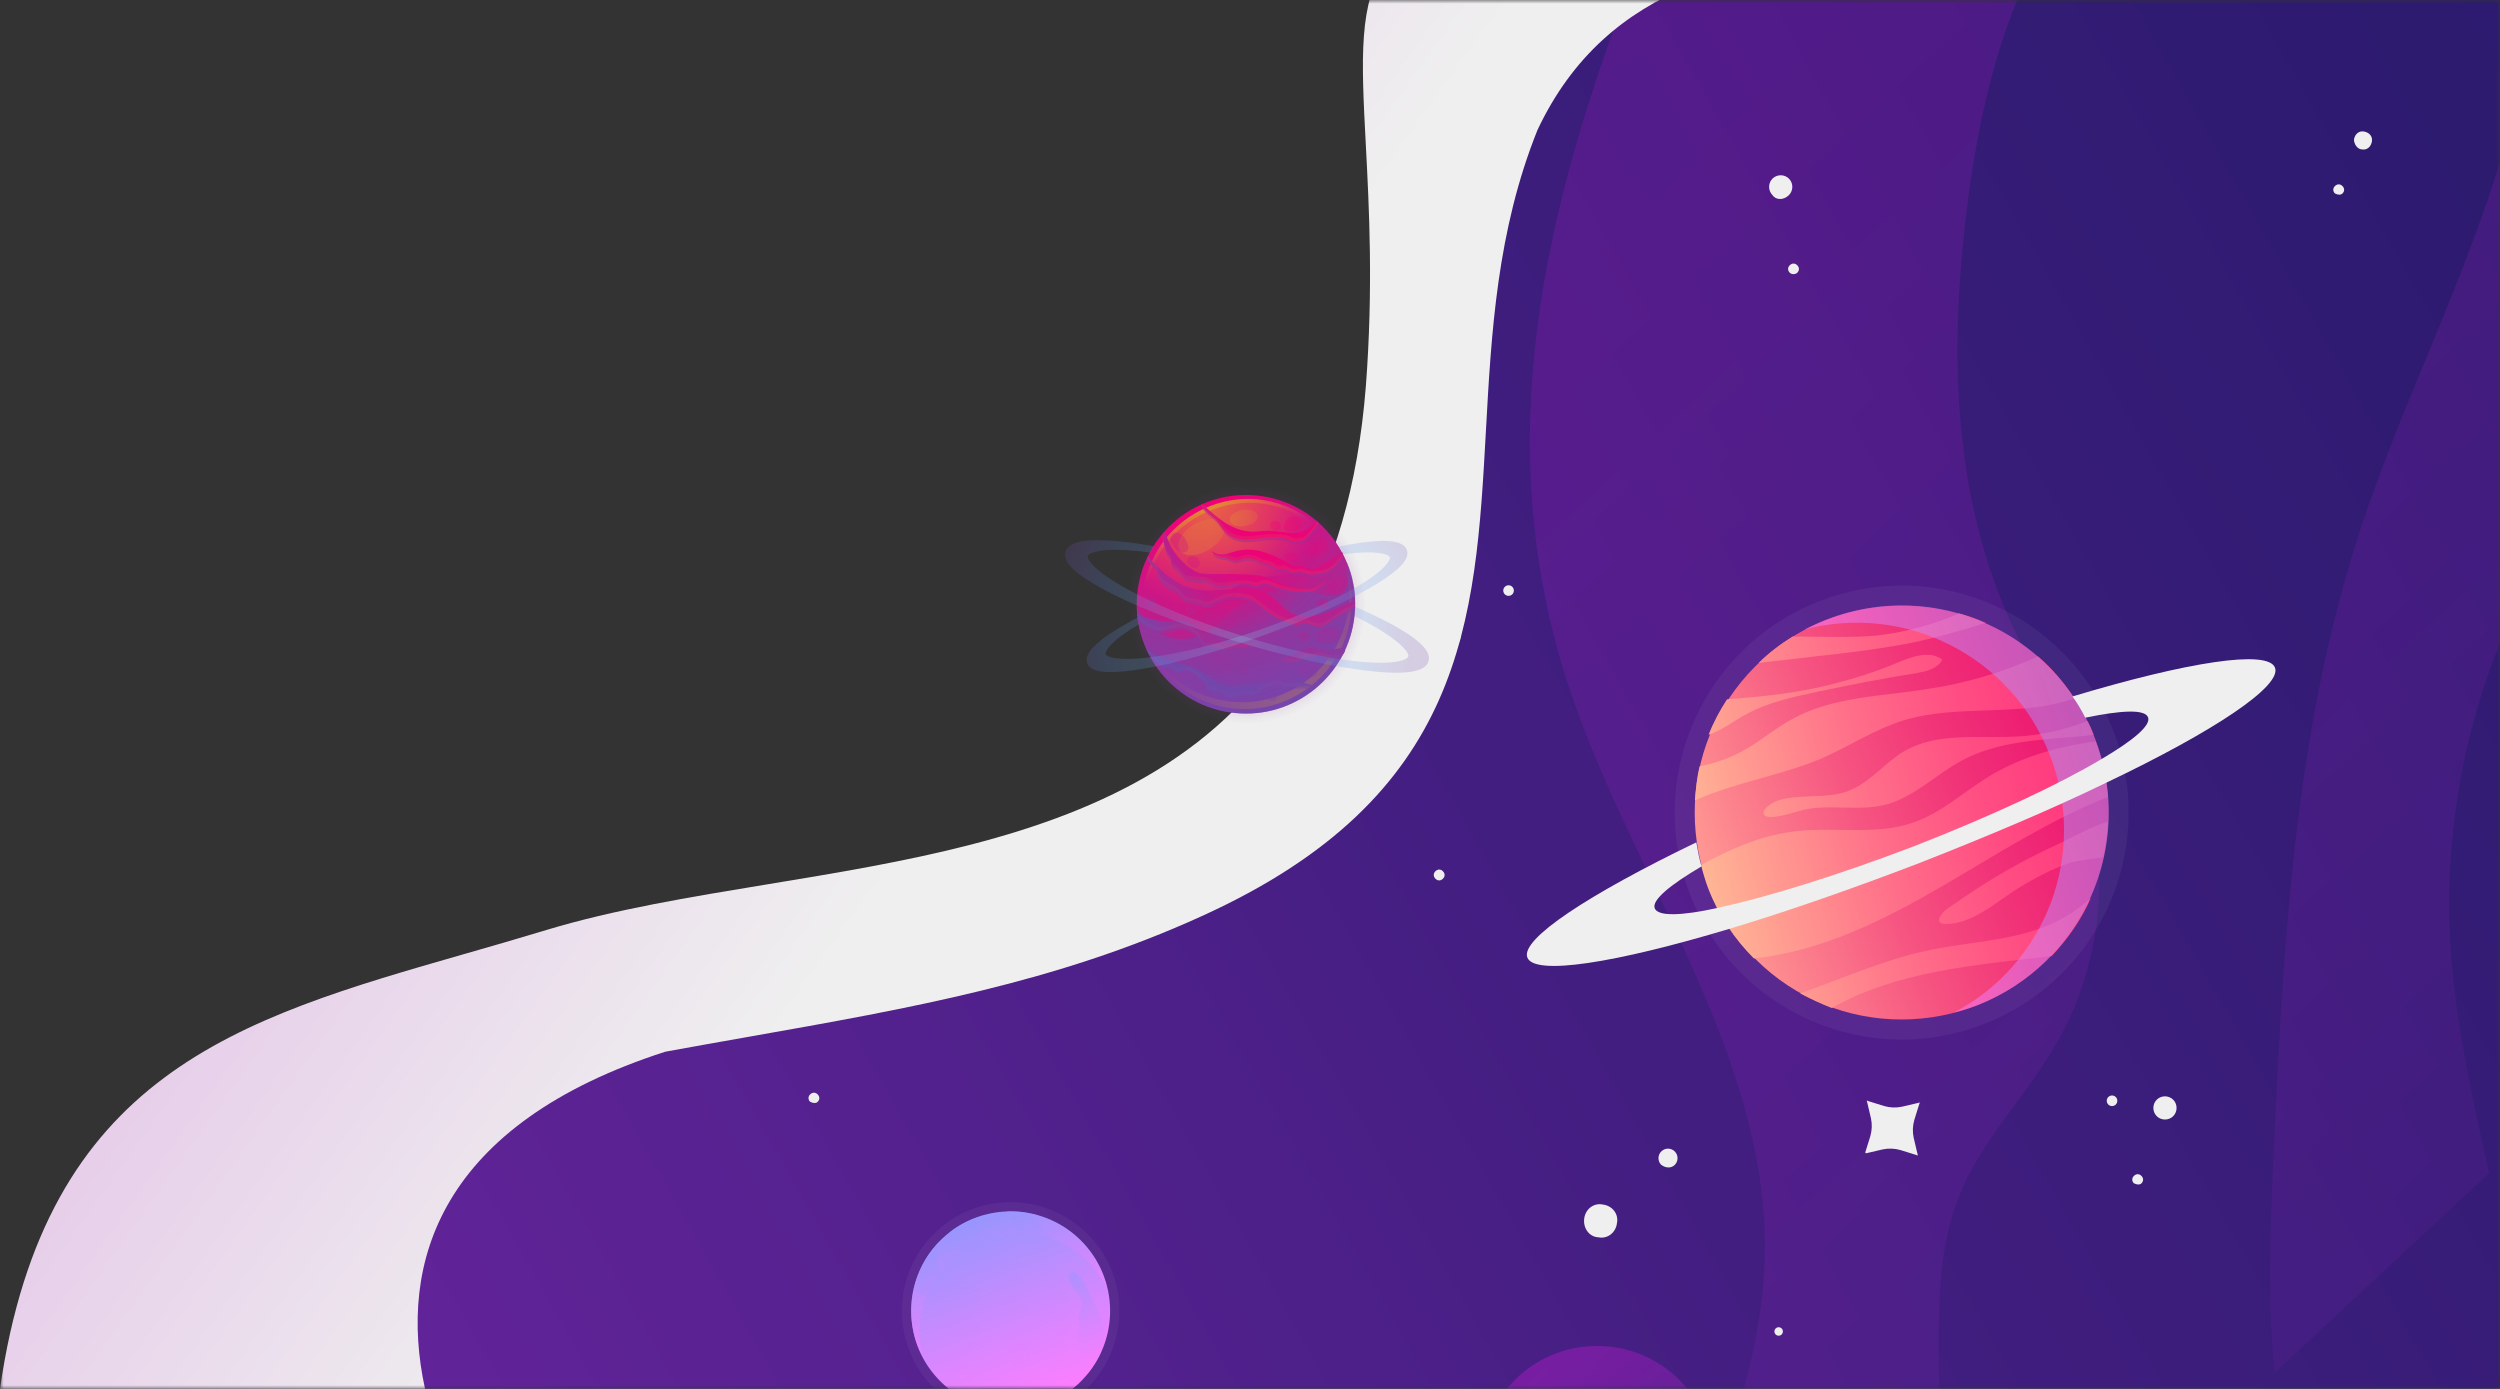 <svg width="333" height="185" viewBox="0 0 333 185" fill="none" xmlns="http://www.w3.org/2000/svg">
<rect x="0" y="0" width="333" height="185" fill="#333333" stroke="none"/>
<mask id="mask0" mask-type="alpha" maskUnits="userSpaceOnUse" x="0" y="0" width="333" height="185">
<rect width="333" height="185" fill="#C4C4C4"/>
</mask>
<g mask="url(#mask0)">
<mask id="mask1" mask-type="alpha" maskUnits="userSpaceOnUse" x="6" y="-160" width="447" height="455">
<path d="M147.899 112.228C117.414 127.431 81.262 126.818 49.617 138.135C7.685 152.9 9.617 202.108 9.617 202.108L380.778 202.108L380.778 -85.75C380.778 -85.75 220.62 -76.288 208.367 -42.595C186.822 16.248 219.916 76.533 147.899 112.228Z" fill="#C4C4C4"/>
</mask>
<g mask="url(#mask1)">
<path d="M-39.002 -94L-39.002 220L430.999 220L430.999 -94L-39.002 -94Z" fill="url(#paint0_linear)"/>
<path opacity="0.2" d="M331.533 156.273C329.539 147.031 327.355 137.719 326.589 128.457C325.218 112.652 327.926 96.542 334.51 82.186C341.171 67.51 351.631 54.908 360.318 41.339L335.012 14.144C330.373 33.672 320.488 51.847 314.248 70.994C305.392 98.311 304.027 127.384 302.743 156.008C302.362 164.841 302.034 173.999 303.009 182.816L331.533 156.273ZM273.621 -9.768C266.699 1.411 263.643 14.603 262.015 27.588C259.763 45.394 260 63.999 266.832 80.582C270.401 89.106 275.607 96.978 278.063 105.913C281.153 117.002 279.615 129.28 273.771 139.207C269.776 146.166 263.889 151.894 260.907 159.406C258.564 165.327 258.266 171.838 258.231 178.229C258.193 190.109 259.062 201.893 260.772 213.642C261.138 216.045 261.504 218.447 261.932 220.916L212.5 266.916C208.043 250.741 213.319 233.238 219.759 217.521C226.55 200.978 234.961 184.298 235.088 166.352C235.186 140.203 217.981 117.563 209.439 92.846C197.974 59.629 205.569 27.875 217.807 -3.711L271.848 -54L295.165 -28.944C286.309 -25.066 278.76 -18.042 273.621 -9.768Z" fill="url(#paint1_linear)"/>
<path opacity="0.05" d="M146.247 165.983C151.017 172.408 149.676 181.482 143.251 186.25C136.827 191.018 127.753 189.675 122.983 183.249C118.214 176.824 119.555 167.75 125.979 162.982C132.403 158.214 141.478 159.557 146.247 165.983Z" fill="white"/>
<path d="M144.316 165.584C149.303 170.942 149.002 179.328 143.645 184.314C138.287 189.299 129.902 188.997 124.915 183.638C119.928 178.279 120.228 169.893 125.586 164.907C130.943 159.922 139.329 160.225 144.316 165.584Z" fill="url(#paint2_linear)"/>
<path opacity="0.5" d="M131.085 165.068C124.735 167.458 121.305 174.168 122.858 180.64C122.647 180.177 122.435 179.714 122.224 179.251C119.66 172.4 123.122 164.781 130.008 162.258C136.858 159.696 144.478 163.16 147.003 170.046C147.175 170.546 147.347 171.046 147.443 171.543C144.431 165.55 137.434 162.678 131.085 165.068Z" fill="url(#paint3_linear)"/>
<path opacity="0.5" d="M140.702 165.794C141.117 166.948 140.385 168.288 140.8 169.442C140.971 169.942 141.337 170.335 141.587 170.762C143.884 174.489 140.722 180.07 143.526 183.398C143.673 183.555 143.819 183.712 144.002 183.908C143.488 184.459 142.902 184.932 142.24 185.401C142.211 185.135 142.259 184.871 142.23 184.604C142.102 182.891 140.592 181.583 140.349 179.904C140.199 178.798 140.579 177.711 140.732 176.615C141.1 173.781 139.945 171.044 138.549 168.678C137.761 167.358 134.811 163.873 134.142 161.343C135.473 161.277 136.757 161.476 137.999 161.786C137.98 162.317 138.039 162.775 138.621 163.479C139.313 164.301 140.322 164.755 140.702 165.794Z" fill="url(#paint4_linear)"/>
<path opacity="0.5" d="M144.871 182.953C144.091 181.407 143.555 179.413 143.616 178.77C143.635 178.239 143.73 177.711 143.749 177.18C143.776 176.422 143.54 175.616 143.794 174.866C143.92 174.529 144.083 174.231 144.133 173.891C144.336 172.456 142.358 171.511 142.41 170.07C142.415 169.919 142.46 169.73 142.617 169.584C142.97 169.255 143.49 169.578 143.78 169.968C144.399 170.712 144.824 171.562 145.21 172.449C145.598 173.261 145.987 174.072 146.375 174.883C146.871 175.888 147.324 177.005 147.059 178.059C146.796 179.036 146.622 179.638 146.601 180.244C146.15 181.177 145.586 182.068 144.871 182.953Z" fill="url(#paint5_linear)"/>
<path opacity="0.5" d="M135.904 185.287C136.19 184.728 136.667 184.138 136.537 183.526C136.339 182.683 135.247 182.454 134.623 181.862C133.307 180.448 135.213 178.087 134.635 176.206C134.196 174.709 132.181 173.725 132.426 172.178C132.521 171.65 132.919 171.132 132.786 170.596C132.659 169.908 131.912 169.577 131.277 169.289C129.113 168.224 127.434 166.341 126.527 164.106C127.543 163.307 128.705 162.666 129.974 162.218C130.358 162.08 130.743 161.942 131.164 161.844C131.26 162.341 131.241 162.871 131.07 163.397C130.902 163.846 130.622 164.254 130.566 164.745C130.444 166.032 131.976 166.732 133.22 166.967C134.465 167.202 136.041 167.714 136.185 168.972C136.299 170.04 135.205 170.911 135.203 172.012C135.211 173.911 138.341 174.517 138.464 176.382C138.566 177.752 136.897 178.793 136.999 180.163C137.113 181.231 138.229 181.878 138.418 182.948C138.743 184.478 137.057 185.974 137.612 187.437C137.648 187.476 137.685 187.515 137.646 187.552C136.918 187.715 136.231 187.842 135.545 187.894C135.39 186.939 135.498 186.032 135.904 185.287Z" fill="url(#paint6_linear)"/>
<path opacity="0.5" d="M124.837 165.678C124.867 166.969 124.821 168.259 125.133 169.067C125.477 170.067 126.47 170.976 127.537 170.862C127.919 170.8 128.343 170.626 128.761 170.603C129.559 170.594 130.211 171.452 130.296 172.253C130.382 173.053 130.048 173.876 129.83 174.666C129.704 175.003 129.578 175.34 129.68 175.685C129.849 176.261 130.56 176.552 130.881 177.133C131.126 177.712 130.798 178.383 130.403 178.824C129.968 179.302 129.426 179.586 129.064 180.143C128.422 181.107 128.604 182.404 129.214 183.375C129.825 184.346 130.747 185.101 131.593 185.853C132.293 186.448 132.991 187.118 133.612 187.786C131.303 187.589 129.092 186.788 127.203 185.467C127.615 184.57 127.951 183.671 127.562 182.86C127.317 182.282 126.649 181.878 126.597 181.193C126.546 180.507 127.213 179.886 127.238 179.204C127.295 177.611 124.531 177.398 124.091 175.901C123.886 175.286 124.177 174.575 124.01 173.924C123.74 173.003 122.697 172.434 121.843 171.91C122.154 169.567 123.256 167.443 124.837 165.678Z" fill="url(#paint7_linear)"/>
<path opacity="0.05" d="M262.902 136.899C247.071 142.203 229.941 133.671 224.64 117.842C219.339 102.012 227.876 84.879 243.707 79.574C259.538 74.269 276.669 82.801 281.969 98.631C287.27 114.461 278.734 131.594 262.902 136.899Z" fill="white"/>
<path d="M272.783 127.722C262.018 138.487 244.567 138.489 233.805 127.727C223.044 116.965 223.046 99.514 233.81 88.749C244.575 77.985 262.026 77.982 272.788 88.744C283.55 99.506 283.548 116.957 272.783 127.722Z" fill="url(#paint8_linear)"/>
<path d="M238.523 110.815C234.311 111.382 230.413 113.142 226.578 115.218C226.829 116.223 227.143 117.292 227.52 118.298C228.903 121.944 231.04 125.087 233.617 127.664C242.607 126.72 250.906 122.57 258.702 118.042C265.932 113.829 273.1 109.176 280.77 106.158C280.582 103.706 280.016 101.128 279.136 98.74C274.17 99.432 269.455 100.753 265.179 103.268C261.721 105.343 258.703 108.235 254.868 109.556C249.776 111.38 243.992 109.997 238.523 110.815ZM239.777 132.316C245.561 130.303 251.157 127.725 257.129 126.53C263.291 125.272 269.829 125.271 275.173 122.064C276.367 121.372 277.499 120.492 278.505 119.612C277.247 122.504 275.424 125.081 273.286 127.345C263.039 128.541 252.666 129.359 243.989 134.264C242.543 133.698 241.098 133.007 239.777 132.316ZM260.97 81.705C262.165 82.019 263.359 82.459 264.491 82.962C260.97 84.094 257.323 85.1 253.74 85.792C249.591 86.547 245.441 87.051 241.229 87.491C238.903 87.806 236.577 87.995 234.251 88.309C235.571 86.989 237.143 85.794 238.778 84.788C242.55 84.788 246.259 84.976 249.968 84.661C253.803 84.221 257.449 83.214 260.97 81.705ZM259.079 123.072C257.507 123.009 258.639 121.626 259.268 121.123C260.902 119.991 262.537 118.859 264.235 117.79C267.315 115.841 270.585 114.08 273.854 112.571C275.74 111.691 278.381 110.182 280.77 109.427C280.707 110.998 280.455 112.633 280.14 114.205C278.506 114.456 276.871 114.582 275.802 114.897C273.162 115.777 270.647 117.161 268.258 118.67C265.68 120.368 262.536 123.134 259.079 123.072ZM261.408 101.257C257.95 103.08 254.995 106.161 251.222 107.167C247.45 108.174 243.301 106.917 239.529 108.049C238.775 108.301 235.505 109.307 235.003 108.553C234.5 107.924 235.946 106.981 236.575 106.729C237.455 106.352 238.586 106.226 239.529 106.163C241.73 105.974 243.93 106.162 246.068 105.408C249.022 104.339 251.035 101.572 253.738 100C258.076 97.548 263.42 98.364 268.449 98.112C271.718 97.986 274.987 97.231 278.068 96.037C278.382 96.602 278.634 97.231 278.885 97.859C278.445 97.922 277.879 97.985 277.439 98.048C271.907 98.552 266.249 98.678 261.408 101.257ZM241.857 91.641C245.567 90.823 249.276 89.754 252.797 88.244C254.746 87.427 257.072 86.609 258.706 87.866C258.077 89.124 256.506 89.438 255.122 89.69C250.659 90.382 246.258 91.263 241.794 92.206C238.588 92.898 235.382 93.59 232.553 95.162C231.232 95.854 230.038 96.797 228.654 97.426C228.34 97.615 227.963 97.74 227.586 97.866C228.215 96.231 229.095 94.597 230.038 93.151C234.124 92.836 238.022 92.458 241.857 91.641ZM232.615 99.751C234.69 98.557 236.576 96.922 238.713 95.79C244.12 92.772 250.659 92.771 256.82 91.764C261.849 91.009 266.816 89.563 271.468 87.425C273.291 88.996 274.925 90.882 276.308 93.019C269.078 95.598 260.78 93.713 253.487 95.977C249.652 97.172 246.257 99.435 242.673 101.008C238.084 102.957 233.18 103.838 228.465 105.536C227.522 105.85 226.642 106.228 225.761 106.605C225.887 105.096 226.013 103.587 226.391 102.078C228.591 101.638 230.729 100.883 232.615 99.751Z" fill="url(#paint9_linear)"/>
<path opacity="0.5" d="M273.038 100.564C267.885 87.362 253.804 80.323 240.35 83.845C241.293 83.405 242.299 82.902 243.305 82.525C257.513 76.991 273.481 84.03 279.011 98.237C284.542 112.444 277.498 128.413 263.29 133.947C262.284 134.325 261.215 134.639 260.209 134.891C272.469 128.54 278.192 113.765 273.038 100.564Z" fill="url(#paint10_linear)"/>
<path d="M225.949 112.2C226.138 113.269 226.326 114.337 226.64 115.406C222.365 117.921 219.976 119.933 220.416 121.002C220.856 122.071 223.936 122.007 228.777 120.938C235.19 119.554 244.62 116.661 254.994 112.699C265.304 108.674 274.295 104.461 279.89 101.128C284.166 98.613 286.555 96.601 286.115 95.532C285.675 94.464 282.657 94.59 277.754 95.596C277.251 94.591 276.685 93.648 276.057 92.767C291.334 88.176 302.084 86.478 303.027 88.929C303.97 91.381 294.916 97.417 280.519 104.272C273.414 107.73 264.927 111.315 255.811 114.899C246.631 118.421 237.955 121.44 230.411 123.704C215.134 128.295 204.383 129.994 203.441 127.542C202.498 125.091 211.614 119.117 225.949 112.2Z" fill="#EFEFEF"/>
<path opacity="0.4" d="M197.298 194.181C197.605 185.61 204.727 178.982 213.297 179.292C221.868 179.601 228.497 186.726 228.19 195.296C227.883 203.866 220.761 210.494 212.19 210.185C203.723 209.779 197.094 202.655 197.298 194.181Z" fill="url(#paint11_linear)"/>
<path d="M152.349 117.522L155.574 116.64C156.681 116.381 157.876 116.424 158.962 116.763L162.115 117.874C162.211 117.977 162.418 117.785 162.322 117.682L161.439 114.457C161.18 113.35 161.222 112.154 161.561 111.069L162.672 107.916C162.775 107.82 162.583 107.613 162.479 107.709L159.255 108.591C158.148 108.85 156.952 108.807 155.866 108.469L152.713 107.357C152.617 107.254 152.411 107.446 152.507 107.549L153.389 110.774C153.649 111.881 153.606 113.077 153.268 114.162L152.157 117.315C152.15 117.515 152.246 117.618 152.349 117.522Z" fill="#EFEFEF"/>
<path d="M213.749 124.926L214.96 124.571C215.365 124.386 215.86 124.504 216.155 124.614L217.337 125.056L217.44 124.96L217.084 123.75C216.899 123.344 217.017 122.849 217.127 122.554L217.569 121.372L217.473 121.269L216.263 121.624C215.857 121.809 215.362 121.692 215.067 121.581L213.885 121.139L213.782 121.236L214.138 122.446C214.323 122.852 214.205 123.346 214.095 123.642L213.749 124.926Z" fill="#EFEFEF"/>
<path d="M248.544 153.623L250.758 153.104C251.562 152.934 252.359 152.962 253.149 153.19L255.32 153.867C255.416 153.971 255.52 153.875 255.424 153.771L254.904 151.557C254.733 150.753 254.762 149.956 254.99 149.166L255.666 146.995C255.77 146.899 255.674 146.796 255.57 146.892L253.356 147.41C252.552 147.581 251.755 147.552 250.965 147.324L248.794 146.647C248.698 146.544 248.595 146.64 248.691 146.743L249.21 148.957C249.381 149.762 249.352 150.559 249.124 151.349L248.448 153.52C248.448 153.52 248.448 153.52 248.544 153.623Z" fill="#EFEFEF"/>
<path d="M238.248 26.027C238.868 25.451 238.903 24.454 238.327 23.834C237.75 23.215 236.754 23.179 236.134 23.755C235.515 24.332 235.479 25.328 236.056 25.948C236.529 26.663 237.526 26.699 238.248 26.027Z" fill="#EFEFEF"/>
<path d="M289.431 148.713C290.05 148.137 290.086 147.14 289.51 146.521C288.933 145.901 287.937 145.865 287.317 146.441C286.698 147.018 286.662 148.014 287.239 148.634C287.815 149.253 288.812 149.289 289.431 148.713Z" fill="#EFEFEF"/>
<path d="M237.329 176.967C237.542 177.195 237.529 177.552 237.301 177.765C237.073 177.977 236.716 177.964 236.503 177.736C236.291 177.508 236.304 177.151 236.532 176.939C236.76 176.726 237.117 176.739 237.329 176.967Z" fill="#EFEFEF"/>
<path d="M281.839 146.144C282.105 146.429 282.089 146.875 281.804 147.141C281.519 147.406 281.072 147.39 280.807 147.105C280.542 146.82 280.558 146.373 280.843 146.108C281.128 145.843 281.574 145.859 281.839 146.144Z" fill="#EFEFEF"/>
<path d="M285.219 157.641C285.529 157.353 285.543 156.955 285.255 156.645C284.967 156.335 284.568 156.321 284.258 156.609C283.949 156.897 283.934 157.296 284.223 157.605C284.614 157.819 285.013 157.833 285.219 157.641Z" fill="#EFEFEF"/>
<path d="M314.602 19.902C315.296 20.027 315.812 19.547 315.936 18.853C316.061 18.159 315.581 17.643 314.887 17.518C314.193 17.393 313.676 17.873 313.552 18.567C313.53 19.165 314.004 19.881 314.602 19.902Z" fill="#EFEFEF"/>
<path d="M193.19 86.068C193.884 86.193 194.4 85.712 194.525 85.018C194.649 84.324 194.169 83.808 193.475 83.683C192.781 83.558 192.265 84.039 192.14 84.733C192.119 85.331 192.496 85.943 193.19 86.068Z" fill="#EFEFEF"/>
<path d="M212.919 164.811C214.108 165.053 215.236 164.196 215.382 162.904C215.624 161.715 214.767 160.587 213.475 160.44C212.286 160.198 211.158 161.055 211.012 162.347C210.866 163.639 211.723 164.767 212.919 164.811Z" fill="#EFEFEF"/>
<path d="M108.893 146.786C109.203 146.498 109.217 146.1 108.929 145.79C108.641 145.48 108.242 145.466 107.933 145.754C107.623 146.042 107.609 146.441 107.897 146.75C108.288 146.964 108.687 146.978 108.893 146.786Z" fill="#EFEFEF"/>
<path d="M311.995 25.795C312.305 25.507 312.319 25.108 312.031 24.799C311.743 24.489 311.344 24.474 311.035 24.763C310.725 25.051 310.711 25.449 310.999 25.759C311.39 25.973 311.789 25.987 311.995 25.795Z" fill="#EFEFEF"/>
<path d="M201.456 78.183C201.721 78.468 201.705 78.914 201.42 79.179C201.135 79.445 200.689 79.429 200.424 79.144C200.158 78.858 200.174 78.412 200.459 78.147C200.745 77.882 201.191 77.898 201.456 78.183Z" fill="#EFEFEF"/>
<path d="M192.179 117.064C192.489 116.776 192.503 116.377 192.215 116.067C191.927 115.757 191.528 115.743 191.218 116.031C190.909 116.319 190.894 116.718 191.183 117.028C191.471 117.338 191.869 117.352 192.179 117.064Z" fill="#EFEFEF"/>
<path d="M223.043 155.198C223.559 154.718 223.588 153.921 223.108 153.404C222.627 152.888 221.83 152.859 221.314 153.34C220.798 153.82 220.769 154.617 221.249 155.133C221.929 155.657 222.63 155.582 223.043 155.198Z" fill="#EFEFEF"/>
<path d="M239.376 36.346C239.686 36.058 239.7 35.659 239.412 35.349C239.123 35.04 238.725 35.025 238.415 35.313C238.105 35.602 238.091 36 238.379 36.31C238.668 36.62 239.169 36.538 239.376 36.346Z" fill="#EFEFEF"/>
</g>
<path d="M56.614 185C52.929 168.043 58.73 149.723 88.617 140.088C92.393 139.395 96.093 138.742 99.727 138.1C121.349 134.282 140.645 130.874 159.984 122.068C195.239 106.113 196.522 82.821 197.922 57.42C198.641 44.373 199.391 30.77 204.791 17.319C214.105 -2.428 232.895 -5.833 253.998 -7.379L253.998 -13.831C208.208 -14.556 190.887 -13.198 184.711 -4.914C180.923 0.166 181.326 7.852 181.925 19.259C182.371 27.757 182.925 38.32 181.936 51.411C177.68 105.373 138.493 111.821 102.237 117.788C91.896 119.489 81.793 121.152 72.807 123.867C69.135 124.985 65.506 126.026 61.942 127.048C31.586 135.756 6.043 143.084 -0.002 185L56.614 185Z" fill="url(#paint12_linear)"/>
<g clip-path="url(#clip0)">
<path d="M163.562 96.24C172.252 97.562 180.37 91.581 181.693 82.881C183.016 74.182 177.044 66.058 168.354 64.736C159.663 63.414 151.545 69.395 150.222 78.095C148.899 86.794 154.871 94.919 163.562 96.24Z" fill="url(#paint13_radial)"/>
<path d="M163.769 94.879C171.708 96.087 179.124 90.623 180.333 82.675C181.542 74.727 176.086 67.305 168.147 66.097C160.207 64.889 152.791 70.353 151.582 78.302C150.373 86.249 155.829 93.671 163.769 94.879Z" fill="url(#paint14_radial)"/>
<path opacity="0.5" d="M180.403 82.216C180.409 82.175 180.415 82.133 180.422 82.091C180.441 81.966 180.446 81.839 180.463 81.728C180.467 81.7 180.473 81.659 180.478 81.631C180.487 81.476 180.496 81.321 180.506 81.166C180.51 81.138 180.514 81.111 180.505 81.081C180.51 80.953 180.515 80.826 180.52 80.699C180.526 80.657 180.519 80.614 180.523 80.586C180.519 80.429 180.526 80.288 180.521 80.131C180.517 79.974 180.512 79.817 180.508 79.66C180.512 79.632 180.502 79.602 180.509 79.561C180.5 79.431 180.491 79.302 180.482 79.173C180.487 79.145 180.475 79.129 180.479 79.101C180.461 78.942 180.442 78.783 180.422 78.638L180.424 78.624C180.403 78.478 180.383 78.333 180.362 78.188C180.353 78.158 180.355 78.144 180.345 78.114C180.292 77.808 180.226 77.499 180.159 77.191C180.161 77.177 180.15 77.161 180.152 77.147C180.117 77 180.083 76.852 180.046 76.719C180.049 76.705 180.035 76.703 180.037 76.689C179.956 76.378 179.86 76.079 179.749 75.778C179.752 75.764 179.738 75.762 179.74 75.748C179.629 75.447 179.519 75.146 179.393 74.857C179.576 76.548 179.778 79.137 178.12 79.396C175.995 79.741 173.32 77.259 167.823 79.237C162.324 81.229 162.538 84.672 157.876 85.086C153.178 85.451 151.424 80.836 151.424 80.836L151.486 81.826C152.035 87.921 156.422 93.151 162.514 94.632C162.584 94.642 162.665 94.669 162.734 94.679C162.79 94.688 162.843 94.71 162.899 94.718C162.996 94.733 163.105 94.764 163.202 94.779C163.243 94.785 163.299 94.793 163.341 94.8C163.493 94.823 163.63 94.858 163.782 94.881C171.72 96.089 179.138 90.622 180.347 82.677C180.37 82.524 180.393 82.371 180.403 82.216Z" fill="url(#paint15_radial)"/>
<path opacity="0.34" d="M179.92 81.844C179.926 81.803 179.932 81.761 179.939 81.719C179.958 81.594 179.961 81.481 179.98 81.356C179.984 81.328 179.99 81.287 179.995 81.259C180.004 81.104 180.011 80.963 180.021 80.808C180.025 80.78 180.029 80.752 180.019 80.722C180.025 80.595 180.03 80.468 180.035 80.341C180.041 80.299 180.032 80.269 180.038 80.228C180.031 80.085 180.041 79.93 180.034 79.787C180.029 79.63 180.023 79.486 180.018 79.329C180.023 79.302 180.013 79.272 180.017 79.244C180.008 79.115 180 78.986 179.991 78.856C179.995 78.829 179.983 78.812 179.988 78.785C179.969 78.626 179.949 78.48 179.93 78.321L179.932 78.307C179.912 78.162 179.891 78.017 179.871 77.872C179.861 77.842 179.863 77.828 179.854 77.798C179.801 77.491 179.746 77.199 179.68 76.89C179.682 76.876 179.67 76.86 179.672 76.846C179.638 76.699 179.601 76.566 179.567 76.418C179.569 76.404 179.555 76.402 179.557 76.388C179.474 76.091 179.378 75.793 179.281 75.494C179.284 75.48 179.27 75.478 179.272 75.464C179.2 75.282 179.142 75.103 179.072 74.908C179.128 75.101 179.198 75.296 179.254 75.49C179.252 75.503 179.265 75.505 179.263 75.519C179.298 75.667 179.334 75.8 179.369 75.948C179.366 75.961 179.378 75.977 179.376 75.991C179.445 76.286 179.512 76.595 179.55 76.899C179.56 76.929 179.558 76.943 179.568 76.973C179.588 77.118 179.609 77.263 179.629 77.408L179.627 77.422C179.645 77.581 179.666 77.727 179.684 77.886C179.68 77.914 179.692 77.93 179.688 77.957C179.696 78.087 179.705 78.216 179.714 78.345C179.71 78.373 179.719 78.403 179.715 78.43C179.719 78.588 179.726 78.731 179.731 78.888C179.737 79.031 179.728 79.186 179.735 79.329C179.728 79.371 179.738 79.4 179.731 79.442C179.726 79.569 179.721 79.696 179.716 79.823C179.712 79.851 179.708 79.879 179.717 79.909C179.708 80.064 179.701 80.205 179.691 80.36C179.687 80.388 179.681 80.429 179.676 80.457C179.671 80.584 179.654 80.695 179.635 80.82C179.629 80.862 179.623 80.904 179.616 80.945C179.593 81.098 179.584 81.253 179.561 81.406C178.375 89.199 171.1 94.559 163.316 93.375C163.177 93.354 163.024 93.33 162.874 93.293C162.832 93.287 162.791 93.281 162.735 93.272C162.638 93.257 162.529 93.227 162.432 93.212C162.376 93.204 162.321 93.195 162.268 93.173C162.198 93.162 162.131 93.138 162.048 93.125C157.435 91.997 153.835 88.692 152.172 84.502C153.656 89.12 157.437 92.822 162.365 94.026C162.434 94.037 162.502 94.061 162.585 94.074C162.64 94.082 162.694 94.105 162.749 94.113C162.846 94.128 162.955 94.158 163.052 94.173C163.094 94.18 163.136 94.186 163.191 94.194C163.344 94.218 163.48 94.252 163.633 94.276C171.418 95.46 178.693 90.1 179.878 82.307C179.887 82.152 179.897 81.997 179.92 81.844Z" fill="url(#paint16_radial)"/>
<path opacity="0.6" d="M176.728 76.413C176.634 76.47 176.543 76.513 176.437 76.553C176.003 76.701 175.537 76.686 175.07 76.672C174.11 76.64 173.133 76.62 172.167 76.629C169.894 76.638 167.562 76.753 165.491 77.674C164.197 78.245 163.044 79.107 161.895 79.941C160.746 80.776 159.544 81.588 158.197 82.037C156.851 82.486 155.311 82.535 154.06 81.891C151.061 80.326 152.523 76.597 153.674 74.257C156.34 68.863 162.353 65.728 168.292 66.631C170.957 67.036 173.475 68.215 175.487 70.013C177.123 71.484 179.238 73.725 177.39 75.888C177.192 76.071 176.978 76.266 176.728 76.413Z" fill="url(#paint17_radial)"/>
<path opacity="0.6" d="M153.868 74.755C156.534 69.362 162.548 66.226 168.487 67.129C171.151 67.534 173.669 68.713 175.681 70.512C176.532 71.266 177.505 72.239 177.996 73.308C177.634 72.045 176.478 70.874 175.491 69.985C173.479 68.187 170.961 67.008 168.297 66.603C162.358 65.7 156.344 68.835 153.678 74.229C152.796 76.013 151.75 78.597 152.621 80.435C152.125 78.654 153.069 76.367 153.868 74.755Z" fill="url(#paint18_radial)"/>
<path opacity="0.34" d="M162.955 69.799C163.51 70.722 162.639 72.252 161.03 73.215C159.421 74.179 157.658 74.195 157.117 73.274C156.562 72.351 157.433 70.821 159.042 69.857C160.663 68.91 162.414 68.878 162.955 69.799Z" fill="url(#paint19_radial)"/>
<path opacity="0.34" d="M167.511 68.687C167.607 69.27 166.859 69.895 165.839 70.067C164.819 70.238 163.905 69.9 163.809 69.317C163.713 68.734 164.461 68.109 165.481 67.937C166.501 67.766 167.417 68.09 167.511 68.687Z" fill="url(#paint20_radial)"/>
<path opacity="0.5" d="M175.06 76.088C174.943 76.113 174.814 76.122 174.714 76.121C174.601 76.118 174.506 76.089 174.388 76.028C174.146 75.935 173.874 75.766 173.501 75.695C173.307 75.665 173.134 75.681 172.991 75.688C172.846 75.709 172.731 75.72 172.646 75.721C172.546 75.72 172.491 75.712 172.422 75.701C172.352 75.691 172.287 75.652 172.22 75.628C172.087 75.565 171.945 75.472 171.827 75.412C171.58 75.26 171.45 75.184 171.45 75.184C171.45 75.184 171.305 75.105 171.054 74.981C170.804 74.858 170.436 74.66 169.983 74.463C169.531 74.266 168.997 74.043 168.399 73.867C167.801 73.691 167.139 73.562 166.46 73.544C165.782 73.526 165.098 73.635 164.516 73.817C163.935 73.998 163.414 74.16 162.971 74.178C162.742 74.186 162.546 74.171 162.366 74.143C162.187 74.102 162.039 74.051 161.92 73.99C161.681 73.883 161.571 73.766 161.539 73.79C161.523 73.802 161.583 73.967 161.824 74.16C161.938 74.249 162.094 74.343 162.296 74.417C162.685 74.561 163.1 74.539 163.483 74.64C163.932 74.765 164.336 75.097 164.827 75.043C165.029 75.017 165.227 74.934 165.422 74.864C166.037 74.645 166.732 74.651 167.335 74.885C167.697 75.025 168.021 75.231 168.387 75.343C168.821 75.48 169.301 75.496 169.688 75.754C169.883 75.869 170.04 76.049 170.258 76.111C170.476 76.173 170.701 76.093 170.915 76.083C171.372 76.067 171.817 76.504 172.27 76.602C172.407 76.637 172.592 76.636 172.737 76.616C173.039 76.591 173.262 76.525 173.416 76.534C173.585 76.546 173.822 76.667 174.147 76.773C174.228 76.8 174.323 76.829 174.42 76.844C174.89 76.929 175.428 76.841 175.889 76.797C176.682 76.719 177.422 76.334 177.963 75.762C178.268 75.439 179.239 74.279 178.911 73.917C177.882 74.428 176.914 75.191 175.879 75.744C175.572 75.896 175.311 76.027 175.06 76.088Z" fill="url(#paint21_radial)"/>
<path opacity="0.5" d="M175.208 91.73C174.916 91.6 174.253 91.386 173.357 91.207C172.737 91.084 171.999 90.986 171.198 90.935C170.396 90.884 169.54 90.91 168.69 90.994C168.259 91.028 167.838 91.092 167.428 91.172C167.223 91.212 167.018 91.252 166.813 91.292C166.609 91.332 166.416 91.387 166.225 91.429C165.459 91.611 164.771 91.748 164.205 91.733C163.637 91.732 163.206 91.581 162.897 91.463C162.751 91.398 162.632 91.338 162.553 91.297C162.474 91.257 162.435 91.237 162.435 91.237C162.435 91.237 162.395 91.216 162.316 91.176C162.237 91.136 162.119 91.075 161.963 90.98C161.663 90.807 161.239 90.515 160.71 90.164C160.181 89.814 159.534 89.403 158.74 89.111C157.959 88.836 157.11 88.721 156.336 88.49C156.144 88.447 155.942 88.373 155.752 88.316C155.564 88.245 155.374 88.187 155.188 88.102C154.813 87.96 154.455 87.792 154.113 87.612C153.667 87.373 153.264 87.127 152.891 86.872C153 87.087 153.109 87.303 153.233 87.52C153.576 87.971 153.975 88.33 154.434 88.769C154.558 88.887 154.694 89.022 154.868 89.091C155.093 89.196 155.351 89.179 155.598 89.145C155.729 89.122 155.874 89.102 155.993 89.162C156.125 89.225 156.173 89.375 156.256 89.487C156.55 89.887 157.163 89.866 157.641 89.712C157.79 89.663 157.942 89.601 158.113 89.599C158.809 89.591 159.972 90.72 160.465 91.122C160.579 91.21 160.691 91.313 160.756 91.45C160.808 91.572 160.803 91.699 160.841 91.819C160.946 92.161 161.345 92.336 161.704 92.405C162.132 92.484 162.56 92.563 162.957 92.752C163.408 92.962 163.752 93.313 164.296 93.282C164.796 93.259 165.218 92.911 165.721 92.874C166.138 92.838 166.565 93.016 166.975 92.936C167.369 92.868 167.669 92.573 167.989 92.337C168.564 91.913 169.406 91.515 170.121 91.482C170.321 91.47 170.518 91.486 170.69 91.569C170.808 91.629 170.923 91.718 171.041 91.778C171.464 91.985 171.965 91.862 172.409 91.745C172.616 91.691 174.47 91.731 175.128 91.789C175.16 91.765 175.192 91.742 175.208 91.73Z" fill="url(#paint22_radial)"/>
<path opacity="0.5" d="M174.019 82.467C173.495 82.459 173.016 82.343 172.586 82.178C172.157 82.014 171.786 81.744 171.455 81.495C171.126 81.232 170.827 80.959 170.551 80.718C170.276 80.477 170.025 80.254 169.809 80.093C169.708 80.007 169.606 79.934 169.515 79.878C169.424 79.822 169.347 79.767 169.284 79.715C169.154 79.638 169.091 79.586 169.091 79.586C169.091 79.586 169.079 79.57 169.039 79.55C169 79.53 168.947 79.507 168.881 79.469C168.816 79.431 168.723 79.388 168.63 79.345C168.577 79.323 168.524 79.301 168.47 79.278C168.417 79.256 168.35 79.232 168.282 79.207C167.76 79 166.964 78.822 166.033 78.78C165.569 78.752 165.071 78.761 164.542 78.781C164.012 78.814 163.48 78.861 162.919 78.903C161.813 78.991 160.637 79.068 159.519 78.855L159.107 78.764C158.971 78.729 158.836 78.68 158.7 78.645C158.563 78.61 158.428 78.561 158.294 78.512C158.159 78.463 158.025 78.415 157.892 78.352C157.76 78.289 157.641 78.228 157.507 78.179C157.374 78.117 157.258 78.042 157.139 77.981C157.021 77.921 156.891 77.844 156.774 77.769C156.658 77.695 156.539 77.634 156.425 77.546C155.509 76.938 154.734 76.251 154.106 75.616C153.673 75.194 153.322 74.8 153.017 74.469C152.97 74.405 152.976 74.832 152.983 74.876C153.039 75.07 153.175 75.204 153.313 75.324C153.486 75.493 153.707 75.626 153.894 75.796C153.995 75.883 154.079 75.981 154.131 76.103C154.286 76.396 154.274 76.75 154.367 77.076C154.478 77.463 154.741 77.787 155.043 78.046C155.393 78.355 155.794 78.615 156.235 78.796C156.409 78.865 156.597 78.936 156.764 79.047C157.177 79.323 157.364 79.863 157.761 80.151C158.257 80.525 158.953 80.432 159.551 80.608C159.971 80.743 160.369 81.017 160.802 80.969C161.621 80.909 162.416 80.162 163.241 79.961C164.212 79.739 165.246 79.754 166.196 80.041C166.454 80.123 166.723 80.221 166.958 80.356C167.874 80.865 168.645 81.678 169.523 82.253C170.387 82.825 171.285 83.174 172.291 83.469C172.52 83.547 172.766 83.613 173.008 83.607C173.322 83.598 173.582 83.382 173.87 83.354C174.259 83.314 174.799 83.595 175.179 83.71C175.45 83.794 175.737 83.866 176.011 83.836C176.359 83.79 176.675 83.582 176.962 83.37C177.71 82.844 178.467 82.348 179.247 81.884C179.716 81.6 180.252 81.44 180.481 81.049C180.483 80.85 180.501 80.639 180.489 80.439C179.387 80.683 178.305 81.357 177.263 81.767C176.203 82.203 175.065 82.499 174.019 82.467Z" fill="url(#paint23_radial)"/>
<path opacity="0.5" d="M152.643 83.551C153.056 83.827 153.506 84.038 153.827 84.172C153.999 84.255 154.186 84.326 154.383 84.341C155.746 84.435 156.73 83.562 158.147 84.047C158.606 84.202 158.94 84.438 159.306 84.735C159.899 85.223 159.926 85.511 160.196 86.164C160.282 86.347 160.495 86.437 160.706 86.454C160.918 86.458 161.109 86.416 161.323 86.406C161.84 86.371 162.328 86.616 162.808 86.817C162.929 86.864 163.064 86.912 163.191 86.918C163.784 86.937 164.213 86.448 164.846 86.487C165.352 86.522 165.754 86.583 166.295 86.48C167.218 86.294 167.775 85.995 167.753 85.949C167.736 85.875 167.143 86.041 166.237 86.116C165.792 86.148 165.266 86.153 164.705 86.11C164.143 86.068 163.563 85.965 162.99 85.807C162.418 85.649 161.87 85.424 161.382 85.179C160.896 84.92 160.468 84.656 160.113 84.375C159.757 84.107 159.439 83.86 159.206 83.711C159.09 83.636 159.001 83.566 158.922 83.525C158.857 83.487 158.818 83.467 158.818 83.467C158.818 83.467 158.778 83.447 158.713 83.408C158.648 83.37 158.541 83.325 158.395 83.26C158.26 83.212 158.086 83.142 157.866 83.095C157.66 83.049 157.41 83.011 157.156 83.001C156.902 82.991 156.63 83.006 156.37 83.038C156.112 83.055 155.853 83.073 155.568 83.086C155.028 83.089 154.438 83.042 153.86 82.926C153.281 82.81 152.711 82.638 152.221 82.407C151.996 82.301 151.786 82.184 151.579 82.053C151.516 82.655 152.035 83.16 152.643 83.551Z" fill="url(#paint24_radial)"/>
<path opacity="0.5" d="M165.135 70.869C164.621 70.706 164.091 70.454 163.582 70.164C162.565 69.569 161.651 68.762 160.976 68.162C160.737 67.955 160.377 67.431 160.068 67.597C160.533 68.364 161.257 68.83 161.907 69.412C162.356 69.821 162.639 70.39 163.021 70.86C163.033 70.876 163.033 70.876 163.045 70.892C164.529 72.71 166.491 72.227 168.511 72.008C168.772 71.977 169.145 71.948 169.572 71.942C170.366 71.949 171.297 71.991 172.04 72.332C172.319 72.459 172.633 72.635 172.896 72.49C172.974 72.445 173.026 72.382 173.111 72.381C173.169 72.375 173.238 72.386 173.292 72.408C173.623 72.473 173.942 72.237 174.191 72.005C174.323 71.883 175.862 70.07 175.724 69.95C175.624 69.864 175.537 69.779 175.435 69.707C175.195 70.068 174.838 70.455 174.397 70.743C174.175 70.894 173.928 71.027 173.673 71.116C173.416 71.219 173.149 71.292 172.861 71.319C172.297 71.39 171.723 71.331 171.166 71.261C170.609 71.19 170.068 71.108 169.576 71.076C169.084 71.043 168.697 71.07 168.425 71.085C168.152 71.101 168.009 71.107 168.009 71.107C168.009 71.107 167.864 71.128 167.606 71.145C167.348 71.163 166.988 71.194 166.568 71.158C166.147 71.123 165.65 71.033 165.135 70.869Z" fill="url(#paint25_radial)"/>
<path opacity="0.5" d="M178.943 86.684C178.423 86.648 177.437 86.967 177.096 86.972C176.842 86.962 176.648 86.932 176.509 86.911C176.372 86.876 176.275 86.861 176.275 86.861C176.275 86.861 176.192 86.848 176.027 86.809C175.875 86.786 175.643 86.722 175.322 86.688C175.017 86.641 174.606 86.636 174.222 86.734C173.84 86.817 173.461 86.973 173.11 87.133C172.406 87.466 171.782 87.841 171.274 88.005C170.778 88.185 170.397 88.17 170.387 88.239C170.36 88.321 171.193 88.348 171.275 88.374C171.504 88.452 171.736 88.516 171.97 88.565C172.356 88.638 172.781 88.646 173.101 88.411C173.322 88.26 173.476 87.999 173.74 87.939C173.977 87.876 174.214 87.997 174.442 87.989C174.685 87.984 174.902 87.86 175.115 87.765C175.616 87.557 176.292 87.773 176.761 87.958C177.297 88.168 177.925 88.15 178.459 87.904L178.475 87.892C178.703 87.515 178.905 87.119 179.093 86.721C179.067 86.703 179.012 86.695 178.943 86.684Z" fill="url(#paint26_radial)"/>
<path opacity="0.5" d="M155.447 71.655C155.389 71.476 155.331 71.296 155.257 71.129C155.047 71.296 154.972 71.512 154.95 71.75C154.919 72.229 155.144 72.803 155.234 73.243C155.283 73.478 155.332 73.713 155.428 73.926C155.644 74.371 156.074 74.721 156.111 75.224C156.127 75.397 156.086 75.576 156.191 75.72C156.262 75.816 156.369 75.86 156.476 75.905C156.871 76.107 157.139 76.489 157.412 76.843C157.7 77.186 158.061 77.525 158.513 77.537C159.093 77.554 159.643 77.666 160.225 77.669C160.495 77.668 160.757 77.722 161.01 77.831C161.356 77.983 161.659 78.228 162.025 78.341C162.841 78.579 163.99 78.213 164.836 78.157C165.438 78.121 166.06 78.045 166.66 78.207C166.905 78.273 167.144 78.38 167.387 78.375C167.659 78.359 167.892 78.224 168.147 78.135C168.85 77.901 169.707 78.429 170.352 78.669C170.755 78.816 171.191 78.939 171.619 79.018C172.047 79.098 172.453 79.131 172.86 79.165C173.267 79.198 173.634 79.211 174.015 79.226C174.199 79.226 174.384 79.226 174.573 79.198C174.762 79.169 174.939 79.125 175.09 79.063C175.407 78.941 175.661 78.766 175.871 78.599C176.081 78.432 176.235 78.257 176.356 78.119C176.596 77.843 176.723 77.663 176.697 77.645C176.672 77.627 176.51 77.758 176.22 77.984C176.074 78.104 175.898 78.234 175.692 78.373C175.486 78.512 175.239 78.645 174.958 78.716C174.676 78.801 174.364 78.796 174.013 78.771C173.664 78.733 173.273 78.687 172.899 78.63C172.51 78.571 172.122 78.512 171.724 78.423C171.325 78.334 170.961 78.208 170.576 78.035C169.814 77.721 169.054 77.306 168.218 77.108C167.382 76.91 166.616 76.907 165.981 76.882C164.709 76.844 163.875 76.817 163.875 76.817C163.875 76.817 163.038 76.818 161.773 76.824C161.136 76.813 160.417 76.874 159.754 76.659C159.091 76.445 158.412 75.958 157.814 75.412C157.216 74.866 156.687 74.232 156.291 73.574C155.923 72.907 155.64 72.253 155.447 71.655Z" fill="url(#paint27_radial)"/>
<path d="M155.14 70.784C155.212 70.966 155.272 71.131 155.33 71.311C155.537 71.911 155.82 72.565 156.219 73.208C156.616 73.866 157.144 74.5 157.743 75.046C158.341 75.592 159.02 76.079 159.683 76.293C160.332 76.506 161.065 76.447 161.702 76.458C162.967 76.452 163.804 76.451 163.804 76.451C163.804 76.451 164.652 76.481 165.91 76.516C166.545 76.541 167.311 76.544 168.147 76.742C168.981 76.954 169.743 77.355 170.505 77.669C170.878 77.826 171.256 77.954 171.652 78.057C172.037 78.144 172.437 78.219 172.828 78.264C173.218 78.309 173.593 78.367 173.942 78.405C174.291 78.444 174.605 78.435 174.887 78.35C175.17 78.265 175.415 78.146 175.621 78.007C175.827 77.868 176.003 77.738 176.149 77.618C176.439 77.392 176.603 77.247 176.626 77.279C176.652 77.297 176.525 77.477 176.284 77.753C176.164 77.891 175.996 78.064 175.8 78.233C175.59 78.4 175.336 78.575 175.019 78.697C174.854 78.757 174.677 78.801 174.502 78.832C174.313 78.86 174.128 78.86 173.944 78.861C173.577 78.847 173.196 78.832 172.789 78.799C172.396 78.767 171.976 78.732 171.548 78.652C171.12 78.573 170.698 78.452 170.28 78.303C169.635 78.063 168.779 77.535 168.076 77.769C167.821 77.858 167.574 77.991 167.315 78.009C167.059 78.012 166.82 77.905 166.588 77.841C166.002 77.681 165.38 77.757 164.765 77.791C163.918 77.847 162.77 78.213 161.954 77.975C161.588 77.862 161.284 77.617 160.938 77.465C160.699 77.358 160.424 77.302 160.154 77.303C159.572 77.3 159.021 77.188 158.442 77.171C157.989 77.159 157.629 76.82 157.341 76.477C157.052 76.135 156.8 75.741 156.404 75.539C156.3 75.48 156.191 75.45 156.12 75.354C156.012 75.224 156.056 75.031 156.039 74.858C156 74.369 155.573 74.005 155.357 73.56C155.261 73.347 155.198 73.11 155.162 72.877C155.071 72.451 154.832 71.875 154.878 71.384C154.855 71.167 154.93 70.951 155.14 70.784ZM175.261 91.482C175.283 91.429 174.494 91.11 173.24 90.862C172.62 90.74 171.882 90.642 171.081 90.591C170.279 90.54 169.423 90.566 168.573 90.65C168.142 90.684 167.72 90.748 167.311 90.827C167.106 90.867 166.901 90.907 166.696 90.947C166.491 90.987 166.298 91.043 166.107 91.085C165.341 91.267 164.653 91.404 164.088 91.389C163.52 91.388 163.089 91.237 162.78 91.119C162.634 91.054 162.515 90.993 162.436 90.953C162.357 90.912 162.318 90.892 162.318 90.892C162.318 90.892 162.278 90.872 162.199 90.832C162.12 90.791 162.002 90.731 161.846 90.636C161.545 90.462 161.121 90.17 160.593 89.82C160.064 89.469 159.416 89.058 158.623 88.767C157.842 88.492 156.993 88.377 156.219 88.145C156.027 88.102 155.825 88.029 155.635 87.971C155.447 87.9 155.257 87.843 155.071 87.758C154.695 87.615 154.338 87.447 153.996 87.267C153.522 87.025 153.082 86.745 152.695 86.487C153.078 87.327 153.643 87.811 154.317 88.425C154.441 88.543 154.576 88.677 154.75 88.746C154.976 88.852 155.234 88.834 155.48 88.801C155.612 88.778 155.757 88.757 155.875 88.818C156.008 88.881 156.056 89.03 156.138 89.142C156.432 89.542 157.046 89.522 157.524 89.367C157.673 89.319 157.825 89.257 157.995 89.254C158.692 89.246 159.855 90.376 160.348 90.777C160.462 90.866 160.574 90.968 160.638 91.106C160.691 91.228 160.686 91.355 160.724 91.474C160.828 91.817 161.228 91.991 161.586 92.06C162.014 92.139 162.442 92.219 162.84 92.407C163.29 92.618 163.634 92.969 164.179 92.938C164.679 92.914 165.101 92.566 165.604 92.529C166.021 92.493 166.448 92.672 166.858 92.592C167.251 92.524 167.552 92.228 167.872 91.993C168.447 91.569 169.289 91.171 170.004 91.138C170.204 91.125 170.401 91.141 170.572 91.224C170.691 91.285 170.805 91.373 170.924 91.434C171.347 91.64 171.848 91.518 172.292 91.4C172.559 91.327 175.287 91.401 175.261 91.482ZM162.93 70.534C164.414 72.351 166.375 71.868 168.396 71.65C168.657 71.618 169.03 71.59 169.457 71.584C170.251 71.591 171.181 71.633 171.925 71.973C172.203 72.101 172.517 72.276 172.781 72.132C172.859 72.087 172.911 72.023 172.996 72.022C173.054 72.017 173.123 72.027 173.177 72.05C173.507 72.114 173.827 71.879 174.076 71.646C174.208 71.524 175.747 69.712 175.609 69.591C175.509 69.505 175.422 69.421 175.319 69.349C175.08 69.71 174.723 70.096 174.282 70.384C174.06 70.535 173.813 70.668 173.558 70.757C173.301 70.861 173.034 70.934 172.746 70.961C172.182 71.031 171.608 70.973 171.051 70.902C170.494 70.832 169.953 70.749 169.461 70.717C168.969 70.685 168.582 70.711 168.309 70.727C168.037 70.742 167.894 70.749 167.894 70.749C167.894 70.749 167.749 70.769 167.491 70.787C167.233 70.805 166.873 70.835 166.453 70.8C166.032 70.764 165.535 70.674 165.02 70.511C164.506 70.347 163.976 70.096 163.466 69.805C162.45 69.21 161.536 68.403 160.861 67.803C160.622 67.596 160.262 67.072 159.953 67.239C160.418 68.006 161.142 68.471 161.792 69.053C162.241 69.463 162.523 70.031 162.906 70.502C162.918 70.518 162.916 70.532 162.93 70.534ZM178.84 86.342C178.32 86.305 177.334 86.624 176.993 86.629C176.739 86.619 176.545 86.59 176.406 86.569C176.269 86.534 176.172 86.519 176.172 86.519C176.172 86.519 176.089 86.506 175.924 86.467C175.772 86.444 175.54 86.38 175.219 86.345C174.913 86.299 174.503 86.293 174.119 86.391C173.737 86.475 173.358 86.631 173.007 86.791C172.303 87.124 171.679 87.498 171.171 87.662C170.675 87.843 170.294 87.828 170.283 87.897C170.257 87.978 171.09 88.006 171.172 88.032C171.401 88.11 171.633 88.173 171.867 88.223C172.253 88.296 172.678 88.304 172.997 88.068C173.219 87.917 173.372 87.656 173.637 87.597C173.874 87.534 174.111 87.655 174.339 87.647C174.582 87.641 174.799 87.518 175.012 87.422C175.512 87.214 176.189 87.431 176.658 87.616C177.194 87.825 177.822 87.807 178.356 87.561C178.615 87.445 178.841 87.266 178.99 87.033C179.32 86.543 179.163 86.362 178.84 86.342ZM152.527 83.207C152.939 83.482 153.39 83.693 153.71 83.827C153.882 83.91 154.07 83.981 154.266 83.997C155.629 84.091 156.614 83.217 158.031 83.703C158.49 83.858 158.823 84.093 159.189 84.391C159.782 84.879 159.81 85.167 160.079 85.819C160.165 86.003 160.379 86.092 160.589 86.11C160.801 86.114 160.992 86.072 161.207 86.062C161.723 86.026 162.211 86.271 162.692 86.472C162.812 86.519 162.947 86.568 163.074 86.573C163.667 86.592 164.097 86.103 164.73 86.143C165.235 86.177 165.638 86.238 166.179 86.136C167.101 85.949 167.658 85.65 167.637 85.604C167.619 85.531 167.026 85.696 166.12 85.772C165.676 85.803 165.149 85.809 164.588 85.766C164.027 85.723 163.446 85.621 162.874 85.463C162.302 85.304 161.754 85.079 161.266 84.834C160.78 84.576 160.351 84.311 159.997 84.03C159.64 83.763 159.323 83.515 159.09 83.366C158.973 83.292 158.885 83.221 158.806 83.181C158.74 83.142 158.701 83.122 158.701 83.122C158.701 83.122 158.661 83.102 158.596 83.064C158.531 83.025 158.424 82.981 158.278 82.916C158.143 82.867 157.969 82.798 157.749 82.75C157.543 82.705 157.294 82.667 157.04 82.656C156.786 82.646 156.514 82.662 156.253 82.693C155.995 82.711 155.737 82.728 155.451 82.742C154.911 82.745 154.322 82.698 153.743 82.581C153.165 82.465 152.594 82.293 152.104 82.062C151.879 81.957 151.67 81.84 151.462 81.709C151.413 82.312 151.933 82.818 152.527 83.207ZM174.957 75.746C174.84 75.77 174.71 75.779 174.611 75.778C174.498 75.775 174.403 75.747 174.285 75.686C174.043 75.593 173.771 75.423 173.398 75.352C173.204 75.323 173.031 75.339 172.888 75.346C172.743 75.366 172.628 75.377 172.543 75.379C172.443 75.378 172.388 75.369 172.318 75.359C172.249 75.348 172.184 75.31 172.117 75.285C171.984 75.222 171.842 75.13 171.724 75.069C171.477 74.918 171.346 74.841 171.346 74.841C171.346 74.841 171.202 74.763 170.951 74.639C170.7 74.516 170.333 74.318 169.88 74.121C169.427 73.924 168.894 73.701 168.296 73.525C167.698 73.348 167.036 73.219 166.357 73.201C165.678 73.183 164.995 73.292 164.413 73.474C163.832 73.656 163.31 73.818 162.868 73.836C162.639 73.844 162.443 73.828 162.262 73.801C162.084 73.759 161.936 73.708 161.817 73.648C161.578 73.54 161.468 73.424 161.436 73.448C161.42 73.459 161.48 73.625 161.72 73.818C161.835 73.906 161.991 74.001 162.192 74.074C162.582 74.219 162.997 74.197 163.379 74.297C163.829 74.423 164.233 74.754 164.724 74.701C164.926 74.675 165.124 74.591 165.319 74.521C165.934 74.302 166.629 74.308 167.232 74.542C167.594 74.683 167.918 74.888 168.284 75.001C168.718 75.138 169.198 75.154 169.584 75.412C169.78 75.527 169.937 75.707 170.155 75.769C170.373 75.83 170.598 75.751 170.812 75.741C171.269 75.725 171.713 76.162 172.167 76.259C172.304 76.294 172.488 76.294 172.634 76.273C172.935 76.248 173.158 76.183 173.313 76.192C173.482 76.204 173.719 76.325 174.043 76.431C174.125 76.458 174.22 76.486 174.317 76.501C174.786 76.587 175.325 76.498 175.786 76.455C176.579 76.376 177.319 75.991 177.86 75.42C178.165 75.097 179.136 73.937 178.808 73.574C177.779 74.086 176.811 74.848 175.776 75.401C175.469 75.554 175.208 75.684 174.957 75.746ZM153.761 75.464C153.861 75.55 153.946 75.648 153.998 75.77C154.152 76.063 154.141 76.417 154.234 76.744C154.345 77.13 154.608 77.454 154.91 77.713C155.26 78.023 155.661 78.282 156.102 78.463C156.276 78.532 156.464 78.604 156.631 78.714C157.044 78.99 157.231 79.531 157.628 79.818C158.124 80.192 158.82 80.099 159.418 80.275C159.837 80.41 160.236 80.684 160.669 80.636C161.487 80.576 162.282 79.83 163.108 79.628C164.079 79.407 165.113 79.422 166.063 79.708C166.32 79.79 166.589 79.888 166.824 80.023C167.741 80.532 168.512 81.346 169.39 81.92C170.254 82.492 171.152 82.842 172.158 83.137C172.387 83.214 172.633 83.28 172.875 83.274C173.189 83.265 173.449 83.049 173.737 83.022C174.126 82.981 174.665 83.262 175.046 83.377C175.317 83.461 175.604 83.533 175.878 83.504C176.226 83.457 176.541 83.249 176.829 83.037C177.577 82.511 178.333 82.015 179.114 81.551C179.771 81.154 180.592 80.98 180.459 80.079C179.318 80.303 178.218 81.003 177.13 81.434C176.042 81.866 174.904 82.162 173.858 82.13C173.334 82.122 172.855 82.006 172.425 81.841C171.996 81.677 171.626 81.407 171.294 81.158C170.965 80.895 170.666 80.622 170.39 80.381C170.115 80.14 169.865 79.917 169.648 79.756C169.547 79.67 169.445 79.597 169.354 79.541C169.263 79.484 169.186 79.43 169.123 79.378C168.993 79.301 168.93 79.249 168.93 79.249C168.93 79.249 168.918 79.233 168.879 79.213C168.839 79.193 168.786 79.17 168.72 79.132C168.655 79.094 168.562 79.051 168.47 79.008C168.416 78.986 168.363 78.964 168.309 78.942C168.256 78.919 168.189 78.895 168.121 78.87C167.599 78.663 166.803 78.485 165.872 78.443C165.408 78.415 164.91 78.424 164.381 78.444C163.851 78.477 163.319 78.523 162.759 78.566C161.652 78.654 160.476 78.731 159.359 78.518L158.947 78.427C158.81 78.392 158.675 78.343 158.539 78.308C158.402 78.273 158.268 78.224 158.133 78.175C157.998 78.126 157.864 78.078 157.731 78.015C157.599 77.952 157.481 77.891 157.346 77.842C157.214 77.78 157.097 77.705 156.979 77.644C156.86 77.584 156.73 77.507 156.613 77.433C156.497 77.358 156.378 77.297 156.264 77.209C155.349 76.601 154.573 75.914 153.945 75.279C153.512 74.858 153.161 74.463 152.856 74.132C152.809 74.068 152.815 74.496 152.823 74.539C152.878 74.733 153.014 74.867 153.152 74.987C153.353 75.16 153.574 75.293 153.761 75.464Z" fill="url(#paint28_radial)"/>
<g opacity="0.34">
<path opacity="0.34" d="M155.115 72.898C155.165 73.133 155.214 73.368 155.31 73.582C155.526 74.027 155.955 74.376 155.992 74.879C156.009 75.052 155.967 75.231 156.073 75.375C156.144 75.471 156.251 75.516 156.357 75.56C156.753 75.762 157.021 76.144 157.294 76.499C157.582 76.841 157.942 77.18 158.395 77.192C158.974 77.209 159.525 77.321 160.107 77.324C160.377 77.323 160.638 77.377 160.891 77.486C161.237 77.638 161.541 77.884 161.907 77.996C162.723 78.234 163.872 77.868 164.718 77.812C165.319 77.776 165.941 77.7 166.541 77.862C166.787 77.928 167.026 78.036 167.268 78.03C167.541 78.014 167.774 77.879 168.029 77.79C168.732 77.556 169.588 78.084 170.233 78.325C170.637 78.471 171.073 78.594 171.501 78.674C171.929 78.753 172.335 78.786 172.742 78.82C173.149 78.853 173.516 78.866 173.897 78.882C174.081 78.881 174.266 78.881 174.455 78.853C174.644 78.825 174.821 78.781 174.972 78.718C175.289 78.596 175.543 78.421 175.753 78.254C175.963 78.087 176.117 77.912 176.237 77.774C176.478 77.498 176.605 77.318 176.579 77.3C176.554 77.282 176.392 77.414 176.102 77.639C175.956 77.759 175.78 77.889 175.574 78.028C175.368 78.168 175.121 78.3 174.84 78.371C174.558 78.456 174.246 78.452 173.895 78.427C173.826 78.416 173.77 78.408 173.699 78.411C173.403 78.394 173.107 78.378 172.784 78.357C172.391 78.326 171.971 78.29 171.543 78.211C171.115 78.132 170.693 78.011 170.275 77.862C169.63 77.622 168.774 77.094 168.071 77.328C167.816 77.417 167.569 77.55 167.31 77.567C167.054 77.571 166.815 77.463 166.583 77.4C165.997 77.24 165.375 77.316 164.76 77.35C163.913 77.406 162.765 77.771 161.949 77.534C161.583 77.421 161.279 77.176 160.933 77.024C160.694 76.916 160.419 76.86 160.149 76.862C159.567 76.859 159.016 76.746 158.437 76.729C157.984 76.717 157.624 76.378 157.336 76.036C157.047 75.694 156.795 75.3 156.399 75.098C156.295 75.039 156.186 75.008 156.115 74.912C156.007 74.782 156.051 74.59 156.034 74.417C155.995 73.928 155.568 73.564 155.352 73.119C155.256 72.906 155.193 72.668 155.155 72.45C155.071 72.067 154.878 71.569 154.86 71.126C154.817 71.219 154.802 71.316 154.786 71.427C154.785 71.896 155.024 72.472 155.115 72.898Z" fill="url(#paint29_radial)"/>
<path opacity="0.34" d="M161.789 69.067C162.238 69.476 162.52 70.045 162.903 70.516C162.915 70.532 162.915 70.532 162.927 70.548C164.411 72.365 166.372 71.882 168.393 71.663C168.653 71.632 169.027 71.603 169.454 71.597C170.248 71.604 171.178 71.646 171.922 71.987C172.2 72.114 172.514 72.29 172.778 72.145C172.856 72.1 172.908 72.037 172.993 72.036C173.051 72.031 173.12 72.041 173.173 72.064C173.504 72.128 173.824 71.892 174.072 71.66C174.205 71.538 175.744 69.726 175.606 69.605C175.569 69.571 175.531 69.537 175.506 69.519C175.121 70.086 174.242 71.103 174.142 71.202C173.894 71.434 173.574 71.67 173.243 71.605C173.188 71.597 173.12 71.572 173.063 71.578C172.989 71.595 172.923 71.656 172.847 71.687C172.584 71.832 172.256 71.654 171.991 71.528C171.248 71.188 170.333 71.134 169.524 71.139C169.099 71.131 168.723 71.173 168.463 71.205C166.444 71.409 164.482 71.893 162.996 70.089C162.982 70.087 162.985 70.073 162.973 70.057C162.686 69.701 162.452 69.281 162.152 68.923C161.671 68.537 161.218 68.156 160.858 67.817C160.619 67.61 160.259 67.086 159.95 67.252C160.401 68.017 161.127 68.469 161.789 69.067Z" fill="url(#paint30_radial)"/>
<path opacity="0.34" d="M154.265 83.997C155.628 84.09 156.613 83.217 158.03 83.702C158.489 83.858 158.822 84.093 159.189 84.39C159.782 84.878 159.809 85.167 160.079 85.819C160.164 86.003 160.378 86.092 160.588 86.11C160.801 86.114 160.992 86.072 161.206 86.061C161.723 86.026 162.211 86.271 162.691 86.472C162.812 86.519 162.946 86.568 163.073 86.573C163.667 86.592 164.096 86.103 164.729 86.142C165.235 86.177 165.637 86.238 166.178 86.135C167.101 85.949 167.657 85.65 167.636 85.604C167.619 85.53 167.026 85.696 166.12 85.771C165.675 85.803 165.149 85.808 164.587 85.766C164.504 85.753 164.419 85.754 164.322 85.74C163.92 85.863 163.568 86.122 163.129 86.112C163.002 86.107 162.868 86.058 162.747 86.012C162.266 85.811 161.778 85.566 161.262 85.601C161.061 85.613 160.854 85.667 160.644 85.649C160.432 85.645 160.22 85.542 160.135 85.359C159.851 84.704 159.836 84.432 159.245 83.93C158.878 83.632 158.545 83.397 158.086 83.242C156.669 82.756 155.668 83.642 154.321 83.536C154.125 83.521 153.951 83.451 153.765 83.366C153.447 83.219 152.996 83.008 152.582 82.746C152.181 82.486 151.817 82.175 151.645 81.808C151.58 81.769 151.529 81.733 151.464 81.695C151.387 82.294 151.904 82.813 152.512 83.204C152.924 83.48 153.375 83.691 153.695 83.825C153.895 83.912 154.069 83.981 154.265 83.997Z" fill="url(#paint31_radial)"/>
<path opacity="0.34" d="M161.69 73.827C161.805 73.915 161.96 74.01 162.162 74.084C162.552 74.228 162.967 74.206 163.349 74.307C163.799 74.432 164.203 74.763 164.693 74.71C164.896 74.684 165.093 74.6 165.289 74.531C165.904 74.312 166.599 74.318 167.202 74.552C167.564 74.692 167.888 74.898 168.254 75.01C168.687 75.147 169.168 75.163 169.554 75.421C169.75 75.536 169.907 75.716 170.125 75.778C170.342 75.84 170.568 75.76 170.782 75.75C171.239 75.734 171.683 76.171 172.137 76.269C172.274 76.304 172.458 76.303 172.603 76.283C172.905 76.258 173.128 76.192 173.283 76.201C173.452 76.213 173.689 76.334 174.013 76.44C174.094 76.467 174.189 76.496 174.287 76.51C174.756 76.596 175.295 76.507 175.756 76.464C176.549 76.385 177.289 76.001 177.83 75.429C178.117 75.132 178.982 74.112 178.821 73.675C178.62 74.156 178.104 74.746 177.9 74.971C177.345 75.54 176.605 75.925 175.826 76.005C175.365 76.049 174.824 76.152 174.356 76.052C174.259 76.037 174.178 76.011 174.083 75.982C173.761 75.862 173.521 75.754 173.353 75.743C173.2 75.72 172.977 75.785 172.673 75.824C172.528 75.845 172.359 75.834 172.207 75.81C171.753 75.713 171.308 75.276 170.852 75.292C170.637 75.302 170.398 75.379 170.194 75.32C169.977 75.258 169.817 75.092 169.624 74.963C169.235 74.719 168.755 74.703 168.324 74.552C167.957 74.439 167.634 74.234 167.272 74.093C166.668 73.859 165.974 73.853 165.358 74.072C165.163 74.142 164.964 74.24 164.763 74.252C164.272 74.305 163.868 73.974 163.419 73.848C163.352 73.824 163.296 73.816 163.227 73.805C163.096 73.828 162.964 73.85 162.835 73.859C162.607 73.867 162.411 73.851 162.23 73.824C162.052 73.783 161.903 73.732 161.785 73.671C161.546 73.563 161.436 73.447 161.404 73.471C161.39 73.469 161.45 73.634 161.69 73.827Z" fill="url(#paint32_radial)"/>
<path opacity="0.34" d="M179.215 81.069C178.434 81.533 177.677 82.029 176.93 82.555C176.642 82.767 176.34 82.977 175.979 83.022C175.705 83.051 175.417 82.979 175.146 82.895C174.766 82.78 174.227 82.499 173.837 82.54C173.549 82.567 173.289 82.783 172.976 82.792C172.733 82.798 172.488 82.732 172.258 82.655C171.268 82.348 170.368 82.012 169.49 81.438C168.612 80.864 167.828 80.048 166.925 79.541C166.69 79.406 166.421 79.308 166.164 79.226C165.214 78.94 164.18 78.924 163.209 79.146C162.369 79.346 161.588 80.094 160.77 80.154C160.325 80.186 159.94 79.914 159.519 79.793C158.921 79.617 158.225 79.71 157.728 79.336C157.332 79.048 157.144 78.508 156.732 78.232C156.564 78.121 156.388 78.066 156.202 77.981C155.761 77.8 155.359 77.554 155.01 77.231C154.709 76.972 154.446 76.648 154.334 76.261C154.25 75.979 154.252 75.681 154.149 75.423C154.1 75.373 154.037 75.321 153.988 75.271C153.717 75.002 153.485 74.754 153.264 74.521C153.19 74.453 153.115 74.385 153.056 74.305C152.995 74.239 152.946 74.189 152.899 74.124C152.852 74.061 152.858 74.488 152.865 74.532C152.921 74.725 153.057 74.859 153.195 74.98C153.368 75.148 153.589 75.281 153.776 75.452C153.876 75.538 153.961 75.636 154.013 75.758C154.167 76.051 154.156 76.405 154.249 76.732C154.36 77.118 154.623 77.442 154.924 77.701C155.275 78.011 155.676 78.27 156.117 78.451C156.291 78.52 156.479 78.592 156.646 78.702C157.059 78.978 157.246 79.519 157.643 79.806C158.139 80.18 158.835 80.087 159.433 80.263C159.852 80.398 160.251 80.672 160.684 80.624C161.502 80.564 162.297 79.818 163.123 79.617C164.094 79.395 165.128 79.41 166.078 79.696C166.335 79.778 166.604 79.876 166.839 80.011C167.756 80.52 168.526 81.334 169.405 81.908C170.269 82.48 171.167 82.83 172.172 83.125C172.402 83.202 172.648 83.268 172.89 83.262C173.204 83.253 173.464 83.037 173.752 83.01C174.141 82.969 174.68 83.25 175.061 83.365C175.332 83.449 175.619 83.521 175.893 83.492C176.241 83.445 176.556 83.237 176.844 83.025C177.592 82.499 178.348 82.003 179.129 81.539C179.77 81.154 180.547 80.988 180.487 80.168C180.293 80.608 179.714 80.775 179.215 81.069Z" fill="url(#paint33_radial)"/>
<path opacity="0.34" d="M179.133 86.457C179.115 86.483 179.095 86.522 179.075 86.562C178.926 86.795 178.686 86.972 178.44 87.091C177.92 87.339 177.293 87.357 176.743 87.145C176.274 86.96 175.599 86.73 175.097 86.952C174.87 87.045 174.652 87.168 174.424 87.176C174.182 87.182 173.943 87.075 173.722 87.126C173.457 87.186 173.304 87.447 173.082 87.598C172.764 87.819 172.34 87.812 171.951 87.752C171.757 87.723 171.553 87.663 171.363 87.606C171.303 87.626 171.244 87.645 171.198 87.666C170.702 87.847 170.321 87.831 170.31 87.901C170.284 87.982 171.117 88.009 171.198 88.036C171.428 88.114 171.659 88.177 171.893 88.227C172.28 88.3 172.704 88.308 173.024 88.072C173.246 87.921 173.399 87.66 173.664 87.601C173.901 87.537 174.138 87.659 174.366 87.651C174.608 87.645 174.826 87.522 175.039 87.426C175.539 87.218 176.216 87.435 176.685 87.62C177.221 87.829 177.848 87.811 178.383 87.565C178.642 87.448 178.868 87.27 179.017 87.036C179.188 86.75 179.202 86.567 179.133 86.457Z" fill="url(#paint34_radial)"/>
<path opacity="0.34" d="M173.514 90.918C172.963 90.905 172.478 90.917 172.375 90.944C171.917 91.059 171.416 91.182 171.007 90.977C170.888 90.917 170.774 90.828 170.655 90.767C170.483 90.684 170.271 90.681 170.086 90.681C169.369 90.728 168.528 91.126 167.955 91.536C167.635 91.772 167.334 92.067 166.941 92.135C166.531 92.215 166.104 92.037 165.687 92.073C165.198 92.112 164.762 92.458 164.262 92.481C163.717 92.512 163.373 92.161 162.923 91.951C162.525 91.762 162.097 91.683 161.669 91.604C161.311 91.535 160.909 91.374 160.807 91.018C160.769 90.898 160.776 90.757 160.721 90.649C160.671 90.514 160.545 90.409 160.43 90.321C159.952 89.921 158.775 88.79 158.078 88.798C157.921 88.802 157.756 88.862 157.607 88.911C157.129 89.065 156.531 89.074 156.221 88.686C156.139 88.574 156.077 88.422 155.958 88.362C155.84 88.301 155.695 88.321 155.563 88.344C155.317 88.378 155.059 88.395 154.833 88.29C154.673 88.223 154.537 88.088 154.4 87.968C154.002 87.595 153.626 87.268 153.316 86.879C153.109 86.748 152.901 86.617 152.708 86.489C153.091 87.329 153.657 87.812 154.33 88.427C154.454 88.545 154.59 88.679 154.764 88.748C154.989 88.854 155.247 88.836 155.494 88.802C155.625 88.78 155.77 88.759 155.888 88.82C156.021 88.883 156.069 89.032 156.151 89.144C156.446 89.544 157.059 89.524 157.537 89.369C157.686 89.321 157.838 89.258 158.008 89.256C158.705 89.248 159.868 90.377 160.361 90.779C160.475 90.868 160.587 90.97 160.651 91.108C160.704 91.229 160.699 91.356 160.737 91.476C160.841 91.819 161.241 91.993 161.599 92.062C162.028 92.141 162.456 92.221 162.853 92.409C163.303 92.62 163.648 92.97 164.192 92.939C164.692 92.916 165.114 92.568 165.617 92.531C166.034 92.495 166.461 92.674 166.871 92.594C167.265 92.526 167.565 92.23 167.885 91.995C168.46 91.571 169.302 91.173 170.017 91.139C170.217 91.127 170.414 91.143 170.586 91.226C170.704 91.287 170.819 91.375 170.937 91.436C171.36 91.642 171.861 91.519 172.305 91.402C172.556 91.341 175.285 91.415 175.26 91.482C175.282 91.429 174.614 91.156 173.514 90.918Z" fill="url(#paint35_radial)"/>
</g>
<path opacity="0.35" d="M156.5 86.383C156.245 86.941 155.571 86.981 155.083 86.736C154.646 86.528 154.332 86.167 154.249 85.686C154.199 85.365 154.446 85.047 154.752 84.995C154.882 84.886 155.049 84.812 155.222 84.796C155.51 84.769 155.789 84.896 156.02 85.059C156.43 85.349 156.735 85.865 156.5 86.383ZM163.475 87.472C163.122 87.277 162.52 87.128 162.043 87.184C161.989 87.161 161.934 87.153 161.878 87.144C160.873 87.034 160.213 88.014 160.896 88.843C161.509 89.575 162.895 90.07 163.775 89.607C164.162 89.396 164.436 88.997 164.376 88.548C164.312 88.04 163.896 87.693 163.475 87.472ZM165.559 88.614C165.531 88.61 165.49 88.603 165.462 88.599C165.309 88.576 165.118 88.618 164.99 88.712C164.862 88.806 164.752 88.974 164.742 89.129C164.731 89.298 164.747 89.471 164.855 89.601C164.963 89.731 165.105 89.824 165.272 89.849C165.299 89.853 165.341 89.86 165.369 89.864C165.521 89.887 165.712 89.845 165.84 89.751C165.968 89.657 166.079 89.489 166.088 89.334C166.1 89.165 166.084 88.992 165.976 88.862C165.868 88.732 165.725 88.639 165.559 88.614ZM153.86 79.842C153.797 79.79 153.748 79.74 153.685 79.687C153.573 79.585 153.367 79.54 153.21 79.544C153.065 79.565 152.881 79.65 152.791 79.779C152.7 79.907 152.631 80.081 152.648 80.254C152.68 80.416 152.758 80.555 152.882 80.674C152.945 80.726 152.994 80.776 153.057 80.828C153.169 80.931 153.375 80.976 153.532 80.972C153.677 80.951 153.861 80.865 153.951 80.737C154.042 80.609 154.111 80.434 154.095 80.261C154.064 80.086 153.984 79.96 153.86 79.842ZM163.156 83.786C163.608 83.798 164.168 83.755 164.458 83.344C164.691 83.024 164.669 82.609 164.418 82.3C164.12 81.928 163.769 81.903 163.367 81.743C162.966 81.582 162.685 81.468 162.306 81.439C162.253 81.417 162.197 81.408 162.126 81.412C161.687 81.402 160.999 81.255 160.616 81.537C160.232 81.82 160.265 82.351 160.494 82.713C160.978 83.54 162.276 83.78 163.156 83.786ZM159.367 81.532C159.379 81.364 159.346 81.202 159.254 81.06C159.231 81.028 159.196 80.98 159.172 80.948C159.078 80.82 158.922 80.725 158.755 80.7C158.603 80.677 158.412 80.719 158.284 80.813C158.154 80.921 158.047 81.061 158.036 81.23C158.024 81.399 158.057 81.56 158.149 81.702C158.172 81.734 158.208 81.782 158.231 81.814C158.325 81.942 158.481 82.037 158.648 82.062C158.8 82.086 158.991 82.044 159.119 81.949C159.249 81.841 159.342 81.699 159.367 81.532ZM158.42 90.186C157.615 90.063 157.425 91.314 158.23 91.436C159.035 91.558 159.225 90.308 158.42 90.186ZM175.809 79.841C175.502 79.993 175.275 80.271 175.435 80.622C175.497 80.774 175.605 80.904 175.765 80.971C175.911 81.036 176.078 81.061 176.237 81.043C176.396 81.024 176.547 80.962 176.675 80.868C176.805 80.759 176.896 80.631 176.923 80.451C176.946 80.298 176.904 80.107 176.81 79.979C176.702 79.848 176.562 79.742 176.394 79.73C176.227 79.705 176.009 79.743 175.809 79.841ZM177.242 79.007C177.578 79.129 177.968 79.089 178.296 78.982C178.88 78.787 179.588 78.241 179.55 77.553C179.514 77.135 179.182 76.8 178.751 76.834C178.234 76.87 177.752 77.052 177.332 77.386C177.093 77.563 176.817 77.791 176.742 78.092C176.61 78.498 176.852 78.862 177.242 79.007ZM173.756 85.497C173.839 85.51 173.927 85.495 174.003 85.464C174.138 85.413 174.286 85.28 174.351 85.133C174.416 84.987 174.43 84.804 174.356 84.636C174.291 84.499 174.174 84.339 174.025 84.288C173.944 84.261 173.877 84.237 173.796 84.21C173.717 84.17 173.634 84.157 173.548 84.158C173.465 84.146 173.377 84.161 173.302 84.192C173.166 84.242 173.018 84.376 172.953 84.523C172.888 84.669 172.875 84.852 172.949 85.019C173.013 85.157 173.131 85.317 173.279 85.368C173.36 85.394 173.427 85.419 173.509 85.445C173.588 85.486 173.671 85.499 173.756 85.497ZM178.495 84.115C178.261 83.511 177.561 83.447 176.994 83.531C176.382 83.637 175.871 83.915 175.434 84.36C175.152 84.629 175.338 85.269 175.57 85.517C175.95 85.916 177.127 85.74 177.577 85.581C178.178 85.36 178.761 84.795 178.495 84.115ZM175.218 89.983C174.803 90.375 173.947 90.401 173.437 90.21C173.033 90.063 172.782 89.57 172.831 89.151C172.872 88.788 173.265 88.635 173.577 88.54C173.991 88.433 174.43 88.257 174.851 88.379C175.57 88.602 175.75 89.468 175.218 89.983ZM174.383 89.032C174.424 89.038 174.438 89.04 174.424 89.038C174.399 89.02 174.385 89.018 174.383 89.032ZM173.694 88.799C173.625 88.789 173.625 88.789 173.694 88.799V88.799ZM169.733 92.162C169.679 92.14 169.626 92.118 169.57 92.109C169.408 92.056 169.242 92.031 169.074 92.105C168.939 92.155 168.791 92.289 168.726 92.435C168.661 92.582 168.647 92.764 168.721 92.932C168.785 93.07 168.891 93.214 169.051 93.281C169.105 93.303 169.158 93.326 169.214 93.334C169.376 93.387 169.543 93.412 169.71 93.338C169.845 93.288 169.994 93.154 170.058 93.008C170.123 92.861 170.137 92.678 170.063 92.511C169.987 92.357 169.881 92.213 169.733 92.162ZM158.058 73.431C158.486 73.141 158.235 72.548 158.093 72.172C157.931 71.749 157.66 71.381 157.285 71.139C157.183 71.067 157.062 71.02 156.949 71.017C156.935 71.015 156.923 70.999 156.909 70.997C156.524 70.824 156.064 71.138 155.924 71.501C155.804 71.823 156.069 72.319 156.226 72.598C156.585 73.221 157.313 73.943 158.058 73.431ZM159.621 75.474C159.685 75.427 159.738 75.364 159.764 75.282C159.809 75.175 159.826 75.064 159.815 74.949C159.812 74.778 159.731 74.567 159.609 74.434C159.452 74.254 159.259 74.125 159.009 74.087C158.953 74.079 158.896 74.084 158.852 74.092C158.685 74.067 158.511 74.097 158.38 74.205C158.104 74.433 158.05 74.794 158.247 75.08C158.328 75.206 158.438 75.322 158.552 75.411C158.732 75.537 158.88 75.588 159.084 75.648C159.276 75.691 159.489 75.596 159.621 75.474ZM172.087 74.911C172.406 74.96 172.77 74.716 172.806 74.381C172.843 74.046 172.624 73.714 172.277 73.661C172.152 73.642 172.013 73.621 171.888 73.602C171.569 73.553 171.206 73.796 171.169 74.132C171.132 74.468 171.351 74.799 171.698 74.852C171.823 74.871 171.948 74.89 172.087 74.911ZM174.389 73.868C173.996 73.652 174.011 73.086 174.349 72.825C174.723 72.512 175.143 72.178 175.582 72.003C176.066 71.807 176.764 71.885 176.899 72.488C177.01 72.974 176.529 73.427 176.166 73.67C175.802 73.913 175.38 74.076 174.935 74.108C174.691 74.127 174.507 74.028 174.389 73.868ZM174.951 72.788L174.967 72.777L174.969 72.763C174.957 72.747 174.953 72.775 174.951 72.788ZM170.259 69.474C170.206 69.452 170.152 69.429 170.097 69.421C169.934 69.368 169.768 69.343 169.6 69.416C169.465 69.467 169.317 69.601 169.252 69.747C169.187 69.894 169.174 70.076 169.247 70.244C169.312 70.382 169.418 70.526 169.578 70.593C169.631 70.615 169.685 70.637 169.74 70.646C169.902 70.699 170.069 70.724 170.236 70.65C170.372 70.6 170.52 70.466 170.585 70.32C170.65 70.173 170.663 69.99 170.589 69.823C170.513 69.669 170.407 69.525 170.259 69.474ZM171.496 70.771C171.274 70.737 171.085 70.58 171.003 70.369C170.891 70.082 171.022 69.874 171.159 69.625C171.238 69.481 171.318 69.323 171.423 69.196C171.8 68.77 172.603 68.438 172.994 69.037C173.378 69.224 173.534 69.688 173.376 70.076C173.088 70.757 172.118 70.88 171.496 70.771ZM172.741 70.235C172.739 70.249 172.739 70.249 172.741 70.235C172.829 70.22 172.839 70.151 172.741 70.235Z" fill="url(#paint36_radial)"/>
<g opacity="0.35">
<g opacity="0.35">
<path opacity="0.35" d="M165.092 88.145C165.341 88.183 165.4 87.794 165.151 87.756C164.899 87.732 164.842 88.107 165.092 88.145Z" fill="url(#paint37_radial)"/>
</g>
<g opacity="0.35">
<path opacity="0.35" d="M164.477 90.226C164.727 90.263 164.786 89.875 164.536 89.837C164.286 89.799 164.227 90.188 164.477 90.226Z" fill="url(#paint38_radial)"/>
</g>
<g opacity="0.35">
<path opacity="0.35" d="M166.972 90.434C167.222 90.472 167.281 90.084 167.031 90.046C166.781 90.008 166.722 90.397 166.972 90.434Z" fill="url(#paint39_radial)"/>
</g>
<g opacity="0.35">
<path opacity="0.35" d="M172.448 85.981C172.698 86.019 172.757 85.63 172.507 85.592C172.269 85.57 172.212 85.945 172.448 85.981Z" fill="url(#paint40_radial)"/>
</g>
<g opacity="0.35">
<path opacity="0.35" d="M173.458 86.248C173.708 86.286 173.767 85.897 173.517 85.859C173.267 85.821 173.208 86.21 173.458 86.248Z" fill="url(#paint41_radial)"/>
</g>
<g opacity="0.35">
<path opacity="0.35" d="M178.17 83.269C178.42 83.308 178.479 82.918 178.229 82.88C177.98 82.843 177.92 83.231 178.17 83.269Z" fill="url(#paint42_radial)"/>
</g>
<g opacity="0.35">
<path opacity="0.35" d="M153.579 79.359C153.829 79.397 153.888 79.008 153.639 78.97C153.389 78.932 153.33 79.321 153.579 79.359Z" fill="url(#paint43_radial)"/>
</g>
<g opacity="0.35">
<path opacity="0.35" d="M154.401 81.516C154.651 81.554 154.71 81.165 154.46 81.127C154.211 81.089 154.151 81.478 154.401 81.516Z" fill="url(#paint44_radial)"/>
</g>
<g opacity="0.35">
<path opacity="0.35" d="M155.532 87.614C155.781 87.652 155.841 87.263 155.591 87.225C155.355 87.19 155.282 87.576 155.532 87.614Z" fill="url(#paint45_radial)"/>
</g>
<g opacity="0.35">
<path opacity="0.35" d="M157.01 87.228C157.26 87.266 157.319 86.877 157.069 86.839C156.833 86.803 156.76 87.19 157.01 87.228Z" fill="url(#paint46_radial)"/>
</g>
<g opacity="0.35">
<path opacity="0.35" d="M159.417 91.659C159.667 91.697 159.726 91.308 159.476 91.27C159.227 91.232 159.167 91.621 159.417 91.659Z" fill="url(#paint47_radial)"/>
</g>
<g opacity="0.35">
<path opacity="0.35" d="M167.951 93.327C168.201 93.365 168.26 92.976 168.011 92.938C167.761 92.9 167.702 93.289 167.951 93.327Z" fill="url(#paint48_radial)"/>
</g>
<g opacity="0.35">
<path opacity="0.35" d="M169.022 94.129C169.272 94.167 169.331 93.778 169.081 93.74C168.832 93.702 168.772 94.091 169.022 94.129Z" fill="url(#paint49_radial)"/>
</g>
<g opacity="0.35">
<path opacity="0.35" d="M170.932 73.542C171.182 73.58 171.241 73.191 170.992 73.153C170.742 73.115 170.683 73.504 170.932 73.542Z" fill="url(#paint50_radial)"/>
</g>
<g opacity="0.35">
<path opacity="0.35" d="M172.143 73.143C172.393 73.181 172.452 72.792 172.202 72.754C171.951 72.73 171.894 73.105 172.143 73.143Z" fill="url(#paint51_radial)"/>
</g>
<g opacity="0.35">
<path opacity="0.35" d="M157.627 74.119C157.877 74.157 157.936 73.768 157.686 73.73C157.437 73.692 157.377 74.081 157.627 74.119Z" fill="url(#paint52_radial)"/>
</g>
<g opacity="0.35">
<path opacity="0.35" d="M158.025 71.507C158.274 71.545 158.334 71.156 158.084 71.118C157.834 71.08 157.775 71.469 158.025 71.507Z" fill="url(#paint53_radial)"/>
</g>
<g opacity="0.35">
<path opacity="0.35" d="M160.091 75.005C160.34 75.043 160.399 74.654 160.15 74.616C159.9 74.578 159.841 74.967 160.091 75.005Z" fill="url(#paint54_radial)"/>
</g>
<g opacity="0.35">
<path opacity="0.35" d="M160.098 75.887C160.348 75.925 160.407 75.537 160.158 75.499C159.908 75.46 159.849 75.849 160.098 75.887Z" fill="url(#paint55_radial)"/>
</g>
<g opacity="0.35">
<path opacity="0.35" d="M167.723 69.998C167.973 70.036 168.032 69.647 167.783 69.609C167.531 69.585 167.474 69.96 167.723 69.998Z" fill="url(#paint56_radial)"/>
</g>
<g opacity="0.35">
<path opacity="0.35" d="M167.986 68.929C168.235 68.967 168.295 68.578 168.045 68.54C167.795 68.502 167.736 68.891 167.986 68.929Z" fill="url(#paint57_radial)"/>
</g>
<g opacity="0.35">
<path opacity="0.35" d="M170.445 69.374C170.695 69.412 170.754 69.023 170.504 68.986C170.254 68.948 170.195 69.337 170.445 69.374Z" fill="url(#paint58_radial)"/>
</g>
<g opacity="0.35">
<path opacity="0.35" d="M171.208 68.837C171.458 68.875 171.517 68.486 171.267 68.448C171.016 68.424 170.958 68.799 171.208 68.837Z" fill="url(#paint59_radial)"/>
</g>
</g>
<g opacity="0.45">
<path opacity="0.45" d="M188.697 85.283C187.623 84.409 186.01 83.439 183.911 82.394C182.856 81.865 181.716 81.336 180.49 80.808C180.484 81.219 180.45 81.626 180.375 82.027C181.049 82.357 181.679 82.695 182.296 83.03C186.921 85.567 187.686 87.076 187.589 87.431C187.49 87.799 186.129 88.63 180.982 88.117C176.661 87.687 171.059 86.437 165.243 84.629C159.416 82.805 154.068 80.627 150.177 78.486C145.552 75.949 144.787 74.44 144.884 74.085C144.983 73.716 146.344 72.886 151.491 73.398C151.98 73.445 152.496 73.509 153.025 73.575C153.095 73.586 153.15 73.594 153.22 73.605C153.349 73.312 153.507 73.023 153.69 72.752C152.529 72.547 151.419 72.379 150.374 72.248C148.046 71.965 146.171 71.879 144.788 72.01C143.103 72.165 142.164 72.648 141.91 73.476C141.656 74.305 142.184 75.223 143.498 76.29C144.572 77.164 146.185 78.134 148.283 79.178C152.531 81.303 158.369 83.526 164.694 85.441C170.3 87.132 175.713 88.41 180.154 89.085C180.722 89.172 181.294 89.245 181.823 89.311C184.151 89.594 186.026 89.68 187.409 89.549C189.093 89.394 190.033 88.911 190.287 88.083C190.538 87.268 190.011 86.35 188.697 85.283Z" fill="url(#paint60_radial)"/>
</g>
<g opacity="0.45">
<path opacity="0.45" d="M187.402 73.261C187.144 72.525 186.28 72.138 184.772 72.065C183.532 72.004 181.861 72.162 179.806 72.518C179.311 72.599 178.813 72.694 178.286 72.798C178.568 73.097 178.783 73.456 178.968 73.826C183.646 73.216 184.992 73.889 185.116 74.192C185.238 74.509 184.696 75.834 180.72 78.171C177.367 80.148 172.681 82.207 167.528 83.981C162.36 85.754 157.356 87.011 153.431 87.522C148.752 88.132 147.407 87.459 147.283 87.156C147.16 86.838 147.703 85.514 151.678 83.177C151.694 83.165 151.694 83.165 151.71 83.153C151.642 82.858 151.589 82.552 151.566 82.236C151.119 82.466 150.684 82.713 150.265 82.948C148.435 83.963 147.043 84.902 146.109 85.726C144.976 86.734 144.549 87.578 144.806 88.314C145.064 89.049 145.928 89.437 147.436 89.51C148.676 89.57 150.347 89.412 152.402 89.057C156.586 88.343 161.965 86.859 167.545 84.894C172.482 83.143 177.05 81.209 180.614 79.335C181.077 79.092 181.526 78.848 181.945 78.613C183.775 77.598 185.167 76.659 186.101 75.835C187.232 74.841 187.659 73.996 187.402 73.261Z" fill="url(#paint61_radial)"/>
</g>
</g>
</g>
<defs>
<linearGradient id="paint0_linear" x1="389.199" y1="-47.295" x2="-12.498" y2="181.119" gradientUnits="userSpaceOnUse">
<stop stop-color="#271A6B"/>
<stop offset="0.211" stop-color="#2E1B71"/>
<stop offset="0.527" stop-color="#431E81"/>
<stop offset="0.905" stop-color="#64249B"/>
<stop offset="1" stop-color="#6D25A2"/>
</linearGradient>
<linearGradient id="paint1_linear" x1="176.001" y1="35.431" x2="308.458" y2="177.771" gradientUnits="userSpaceOnUse">
<stop stop-color="#BD1ACD"/>
<stop offset="0.193" stop-color="#B61BC9"/>
<stop offset="0.481" stop-color="#A11EBE"/>
<stop offset="0.826" stop-color="#8022AC"/>
<stop offset="1" stop-color="#6D25A2"/>
</linearGradient>
<linearGradient id="paint2_linear" x1="129.999" y1="162.186" x2="139.236" y2="186.978" gradientUnits="userSpaceOnUse">
<stop stop-color="#9796FE"/>
<stop offset="0.993" stop-color="#FF7DFF"/>
</linearGradient>
<linearGradient id="paint3_linear" x1="129.999" y1="162.186" x2="135.155" y2="176.025" gradientUnits="userSpaceOnUse">
<stop stop-color="#9796FE"/>
<stop offset="0.993" stop-color="#FF7DFF"/>
</linearGradient>
<linearGradient id="paint4_linear" x1="135.909" y1="160.706" x2="144.761" y2="184.464" gradientUnits="userSpaceOnUse">
<stop stop-color="#9796FE"/>
<stop offset="0.993" stop-color="#FF7DFF"/>
</linearGradient>
<linearGradient id="paint5_linear" x1="142.196" y1="169.662" x2="146.866" y2="182.196" gradientUnits="userSpaceOnUse">
<stop stop-color="#9796FE"/>
<stop offset="0.993" stop-color="#FF7DFF"/>
</linearGradient>
<linearGradient id="paint6_linear" x1="129.825" y1="162.251" x2="139.028" y2="186.952" gradientUnits="userSpaceOnUse">
<stop stop-color="#9796FE"/>
<stop offset="0.993" stop-color="#FF7DFF"/>
</linearGradient>
<linearGradient id="paint7_linear" x1="123.781" y1="166.077" x2="132.063" y2="188.306" gradientUnits="userSpaceOnUse">
<stop stop-color="#9796FE"/>
<stop offset="0.993" stop-color="#FF7DFF"/>
</linearGradient>
<linearGradient id="paint8_linear" x1="279.046" y1="98.267" x2="227.569" y2="118.218" gradientUnits="userSpaceOnUse">
<stop stop-color="#ED1771"/>
<stop offset="0.138" stop-color="#EE1E73"/>
<stop offset="0.345" stop-color="#F13378"/>
<stop offset="0.596" stop-color="#F65481"/>
<stop offset="0.877" stop-color="#FC838D"/>
<stop offset="0.984" stop-color="#FF9692"/>
</linearGradient>
<linearGradient id="paint9_linear" x1="282.565" y1="99.241" x2="222.52" y2="114.601" gradientUnits="userSpaceOnUse">
<stop stop-color="#FF327E"/>
<stop offset="0.129" stop-color="#FF397F"/>
<stop offset="0.321" stop-color="#FF4E83"/>
<stop offset="0.554" stop-color="#FF6F89"/>
<stop offset="0.816" stop-color="#FF9E91"/>
<stop offset="0.984" stop-color="#FFBF97"/>
</linearGradient>
<linearGradient id="paint10_linear" x1="279.047" y1="98.268" x2="250.312" y2="109.405" gradientUnits="userSpaceOnUse">
<stop stop-color="#9796FE"/>
<stop offset="0.993" stop-color="#FF7DFF"/>
</linearGradient>
<linearGradient id="paint11_linear" x1="202.247" y1="183.406" x2="223.29" y2="206.019" gradientUnits="userSpaceOnUse">
<stop stop-color="#BD1ACD"/>
<stop offset="0.193" stop-color="#B61BC9"/>
<stop offset="0.481" stop-color="#A11EBE"/>
<stop offset="0.826" stop-color="#8022AC"/>
<stop offset="1" stop-color="#6D25A2"/>
</linearGradient>
<linearGradient id="paint12_linear" x1="38.758" y1="46.513" x2="124.737" y2="107.817" gradientUnits="userSpaceOnUse">
<stop stop-color="#E2BAE7"/>
<stop offset="1" stop-color="#EFEFEF"/>
</linearGradient>
<radialGradient id="paint13_radial" cx="0" cy="0" r="1" gradientUnits="userSpaceOnUse" gradientTransform="translate(166.074 80.507) rotate(8.648) scale(15.904 15.921)">
<stop stop-color="#F20074"/>
<stop offset="0.429" stop-color="#F00175" stop-opacity="0.571"/>
<stop offset="0.584" stop-color="#E90578" stop-opacity="0.416"/>
<stop offset="0.694" stop-color="#DE0B7D" stop-opacity="0.306"/>
<stop offset="0.783" stop-color="#CD1585" stop-opacity="0.217"/>
<stop offset="0.86" stop-color="#B7218E" stop-opacity="0.14"/>
<stop offset="0.927" stop-color="#9B309A" stop-opacity="0.073"/>
<stop offset="0.987" stop-color="#7C42A8" stop-opacity="0.013"/>
<stop offset="1" stop-color="#7446AC" stop-opacity="0"/>
</radialGradient>
<radialGradient id="paint14_radial" cx="0" cy="0" r="1" gradientUnits="userSpaceOnUse" gradientTransform="translate(159.935 64.987) rotate(8.648) scale(34.66 34.697)">
<stop stop-color="#F20074"/>
<stop offset="0.141" stop-color="#ED0376"/>
<stop offset="0.307" stop-color="#DF0B7D"/>
<stop offset="0.486" stop-color="#C71887"/>
<stop offset="0.674" stop-color="#A62A96"/>
<stop offset="0.868" stop-color="#7B42A9"/>
<stop offset="0.898" stop-color="#7446AC"/>
</radialGradient>
<radialGradient id="paint15_radial" cx="0" cy="0" r="1" gradientUnits="userSpaceOnUse" gradientTransform="translate(161.955 71.314) rotate(8.648) scale(15.681 15.698)">
<stop stop-color="#F20074"/>
<stop offset="0.141" stop-color="#ED0376"/>
<stop offset="0.307" stop-color="#DF0B7D"/>
<stop offset="0.486" stop-color="#C71887"/>
<stop offset="0.674" stop-color="#A62A96"/>
<stop offset="0.868" stop-color="#7B42A9"/>
<stop offset="0.898" stop-color="#7446AC"/>
</radialGradient>
<radialGradient id="paint16_radial" cx="0" cy="0" r="1" gradientUnits="userSpaceOnUse" gradientTransform="translate(177.802 98.73) rotate(8.648) scale(26.93 26.959)">
<stop offset="0.052" stop-color="#E0A326"/>
<stop offset="0.449" stop-color="#E0A128" stop-opacity="0.581"/>
<stop offset="0.593" stop-color="#DF9C2F" stop-opacity="0.43"/>
<stop offset="0.695" stop-color="#DD923A" stop-opacity="0.322"/>
<stop offset="0.777" stop-color="#DB844B" stop-opacity="0.235"/>
<stop offset="0.848" stop-color="#D87261" stop-opacity="0.161"/>
<stop offset="0.91" stop-color="#D45B7D" stop-opacity="0.095"/>
<stop offset="0.965" stop-color="#CF419C" stop-opacity="0.036"/>
<stop offset="1" stop-color="#CC2DB4" stop-opacity="0"/>
</radialGradient>
<radialGradient id="paint17_radial" cx="0" cy="0" r="1" gradientUnits="userSpaceOnUse" gradientTransform="translate(161.011 66.811) rotate(8.648) scale(15.072 15.088)">
<stop offset="0.052" stop-color="#E0A326"/>
<stop offset="0.449" stop-color="#E0A128" stop-opacity="0.581"/>
<stop offset="0.593" stop-color="#DF9C2F" stop-opacity="0.43"/>
<stop offset="0.695" stop-color="#DD923A" stop-opacity="0.322"/>
<stop offset="0.777" stop-color="#DB844B" stop-opacity="0.235"/>
<stop offset="0.848" stop-color="#D87261" stop-opacity="0.161"/>
<stop offset="0.91" stop-color="#D45B7D" stop-opacity="0.095"/>
<stop offset="0.965" stop-color="#CF419C" stop-opacity="0.036"/>
<stop offset="1" stop-color="#CC2DB4" stop-opacity="0"/>
</radialGradient>
<radialGradient id="paint18_radial" cx="0" cy="0" r="1" gradientUnits="userSpaceOnUse" gradientTransform="translate(160.96 66.694) rotate(8.648) scale(14.446 14.461)">
<stop offset="0.052" stop-color="#E0A326"/>
<stop offset="0.449" stop-color="#E0A128" stop-opacity="0.581"/>
<stop offset="0.593" stop-color="#DF9C2F" stop-opacity="0.43"/>
<stop offset="0.695" stop-color="#DD923A" stop-opacity="0.322"/>
<stop offset="0.777" stop-color="#DB844B" stop-opacity="0.235"/>
<stop offset="0.848" stop-color="#D87261" stop-opacity="0.161"/>
<stop offset="0.91" stop-color="#D45B7D" stop-opacity="0.095"/>
<stop offset="0.965" stop-color="#CF419C" stop-opacity="0.036"/>
<stop offset="1" stop-color="#CC2DB4" stop-opacity="0"/>
</radialGradient>
<radialGradient id="paint19_radial" cx="0" cy="0" r="1" gradientUnits="userSpaceOnUse" gradientTransform="translate(153.707 77.968) rotate(8.648) scale(22.974 22.999)">
<stop offset="0.052" stop-color="#E0A326"/>
<stop offset="0.449" stop-color="#E0A128" stop-opacity="0.581"/>
<stop offset="0.593" stop-color="#DF9C2F" stop-opacity="0.43"/>
<stop offset="0.695" stop-color="#DD923A" stop-opacity="0.322"/>
<stop offset="0.777" stop-color="#DB844B" stop-opacity="0.235"/>
<stop offset="0.848" stop-color="#D87261" stop-opacity="0.161"/>
<stop offset="0.91" stop-color="#D45B7D" stop-opacity="0.095"/>
<stop offset="0.965" stop-color="#CF419C" stop-opacity="0.036"/>
<stop offset="1" stop-color="#CC2DB4" stop-opacity="0"/>
</radialGradient>
<radialGradient id="paint20_radial" cx="0" cy="0" r="1" gradientUnits="userSpaceOnUse" gradientTransform="translate(161.114 71.06) rotate(29.709) scale(12.712 12.723)">
<stop offset="0.052" stop-color="#E0A326"/>
<stop offset="0.449" stop-color="#E0A128" stop-opacity="0.581"/>
<stop offset="0.593" stop-color="#DF9C2F" stop-opacity="0.43"/>
<stop offset="0.695" stop-color="#DD923A" stop-opacity="0.322"/>
<stop offset="0.777" stop-color="#DB844B" stop-opacity="0.235"/>
<stop offset="0.848" stop-color="#D87261" stop-opacity="0.161"/>
<stop offset="0.91" stop-color="#D45B7D" stop-opacity="0.095"/>
<stop offset="0.965" stop-color="#CF419C" stop-opacity="0.036"/>
<stop offset="1" stop-color="#CC2DB4" stop-opacity="0"/>
</radialGradient>
<radialGradient id="paint21_radial" cx="0" cy="0" r="1" gradientUnits="userSpaceOnUse" gradientTransform="translate(168.995 65.108) rotate(8.648) scale(32.694 32.729)">
<stop stop-color="#B22390"/>
<stop offset="0.34" stop-color="#9E2F99"/>
<stop offset="0.898" stop-color="#7446AC"/>
</radialGradient>
<radialGradient id="paint22_radial" cx="0" cy="0" r="1" gradientUnits="userSpaceOnUse" gradientTransform="translate(168.995 65.108) rotate(8.648) scale(32.694 32.729)">
<stop stop-color="#B22390"/>
<stop offset="0.34" stop-color="#9E2F99"/>
<stop offset="0.898" stop-color="#7446AC"/>
</radialGradient>
<radialGradient id="paint23_radial" cx="0" cy="0" r="1" gradientUnits="userSpaceOnUse" gradientTransform="translate(168.995 65.108) rotate(8.648) scale(32.694 32.729)">
<stop stop-color="#B22390"/>
<stop offset="0.34" stop-color="#9E2F99"/>
<stop offset="0.898" stop-color="#7446AC"/>
</radialGradient>
<radialGradient id="paint24_radial" cx="0" cy="0" r="1" gradientUnits="userSpaceOnUse" gradientTransform="translate(168.994 65.108) rotate(8.648) scale(32.694 32.729)">
<stop stop-color="#B22390"/>
<stop offset="0.34" stop-color="#9E2F99"/>
<stop offset="0.898" stop-color="#7446AC"/>
</radialGradient>
<radialGradient id="paint25_radial" cx="0" cy="0" r="1" gradientUnits="userSpaceOnUse" gradientTransform="translate(168.995 65.108) rotate(8.648) scale(32.694 32.729)">
<stop stop-color="#B22390"/>
<stop offset="0.34" stop-color="#9E2F99"/>
<stop offset="0.898" stop-color="#7446AC"/>
</radialGradient>
<radialGradient id="paint26_radial" cx="0" cy="0" r="1" gradientUnits="userSpaceOnUse" gradientTransform="translate(168.995 65.108) rotate(8.648) scale(32.694 32.729)">
<stop stop-color="#B22390"/>
<stop offset="0.34" stop-color="#9E2F99"/>
<stop offset="0.898" stop-color="#7446AC"/>
</radialGradient>
<radialGradient id="paint27_radial" cx="0" cy="0" r="1" gradientUnits="userSpaceOnUse" gradientTransform="translate(168.995 65.108) rotate(8.648) scale(32.694 32.729)">
<stop stop-color="#B22390"/>
<stop offset="0.34" stop-color="#9E2F99"/>
<stop offset="0.898" stop-color="#7446AC"/>
</radialGradient>
<radialGradient id="paint28_radial" cx="0" cy="0" r="1" gradientUnits="userSpaceOnUse" gradientTransform="translate(168.711 70.216) rotate(8.648) scale(24.019 24.045)">
<stop stop-color="#F20074"/>
<stop offset="0.141" stop-color="#ED0376"/>
<stop offset="0.307" stop-color="#DF0B7D"/>
<stop offset="0.486" stop-color="#C71887"/>
<stop offset="0.674" stop-color="#A62A96"/>
<stop offset="0.868" stop-color="#7B42A9"/>
<stop offset="0.898" stop-color="#7446AC"/>
</radialGradient>
<radialGradient id="paint29_radial" cx="0" cy="0" r="1" gradientUnits="userSpaceOnUse" gradientTransform="translate(170.952 66.162) rotate(8.648) scale(33.644 33.68)">
<stop offset="0.052" stop-color="#E0A326"/>
<stop offset="0.449" stop-color="#E0A128" stop-opacity="0.581"/>
<stop offset="0.593" stop-color="#DF9C2F" stop-opacity="0.43"/>
<stop offset="0.695" stop-color="#DD923A" stop-opacity="0.322"/>
<stop offset="0.777" stop-color="#DB844B" stop-opacity="0.235"/>
<stop offset="0.848" stop-color="#D87261" stop-opacity="0.161"/>
<stop offset="0.91" stop-color="#D45B7D" stop-opacity="0.095"/>
<stop offset="0.965" stop-color="#CF419C" stop-opacity="0.036"/>
<stop offset="1" stop-color="#CC2DB4" stop-opacity="0"/>
</radialGradient>
<radialGradient id="paint30_radial" cx="0" cy="0" r="1" gradientUnits="userSpaceOnUse" gradientTransform="translate(170.952 66.162) rotate(8.648) scale(33.644 33.68)">
<stop offset="0.052" stop-color="#E0A326"/>
<stop offset="0.449" stop-color="#E0A128" stop-opacity="0.581"/>
<stop offset="0.593" stop-color="#DF9C2F" stop-opacity="0.43"/>
<stop offset="0.695" stop-color="#DD923A" stop-opacity="0.322"/>
<stop offset="0.777" stop-color="#DB844B" stop-opacity="0.235"/>
<stop offset="0.848" stop-color="#D87261" stop-opacity="0.161"/>
<stop offset="0.91" stop-color="#D45B7D" stop-opacity="0.095"/>
<stop offset="0.965" stop-color="#CF419C" stop-opacity="0.036"/>
<stop offset="1" stop-color="#CC2DB4" stop-opacity="0"/>
</radialGradient>
<radialGradient id="paint31_radial" cx="0" cy="0" r="1" gradientUnits="userSpaceOnUse" gradientTransform="translate(170.953 66.162) rotate(8.648) scale(33.644 33.681)">
<stop offset="0.052" stop-color="#E0A326"/>
<stop offset="0.449" stop-color="#E0A128" stop-opacity="0.581"/>
<stop offset="0.593" stop-color="#DF9C2F" stop-opacity="0.43"/>
<stop offset="0.695" stop-color="#DD923A" stop-opacity="0.322"/>
<stop offset="0.777" stop-color="#DB844B" stop-opacity="0.235"/>
<stop offset="0.848" stop-color="#D87261" stop-opacity="0.161"/>
<stop offset="0.91" stop-color="#D45B7D" stop-opacity="0.095"/>
<stop offset="0.965" stop-color="#CF419C" stop-opacity="0.036"/>
<stop offset="1" stop-color="#CC2DB4" stop-opacity="0"/>
</radialGradient>
<radialGradient id="paint32_radial" cx="0" cy="0" r="1" gradientUnits="userSpaceOnUse" gradientTransform="translate(170.953 66.162) rotate(8.648) scale(33.644 33.68)">
<stop offset="0.052" stop-color="#E0A326"/>
<stop offset="0.449" stop-color="#E0A128" stop-opacity="0.581"/>
<stop offset="0.593" stop-color="#DF9C2F" stop-opacity="0.43"/>
<stop offset="0.695" stop-color="#DD923A" stop-opacity="0.322"/>
<stop offset="0.777" stop-color="#DB844B" stop-opacity="0.235"/>
<stop offset="0.848" stop-color="#D87261" stop-opacity="0.161"/>
<stop offset="0.91" stop-color="#D45B7D" stop-opacity="0.095"/>
<stop offset="0.965" stop-color="#CF419C" stop-opacity="0.036"/>
<stop offset="1" stop-color="#CC2DB4" stop-opacity="0"/>
</radialGradient>
<radialGradient id="paint33_radial" cx="0" cy="0" r="1" gradientUnits="userSpaceOnUse" gradientTransform="translate(170.952 66.162) rotate(8.648) scale(33.644 33.68)">
<stop offset="0.052" stop-color="#E0A326"/>
<stop offset="0.449" stop-color="#E0A128" stop-opacity="0.581"/>
<stop offset="0.593" stop-color="#DF9C2F" stop-opacity="0.43"/>
<stop offset="0.695" stop-color="#DD923A" stop-opacity="0.322"/>
<stop offset="0.777" stop-color="#DB844B" stop-opacity="0.235"/>
<stop offset="0.848" stop-color="#D87261" stop-opacity="0.161"/>
<stop offset="0.91" stop-color="#D45B7D" stop-opacity="0.095"/>
<stop offset="0.965" stop-color="#CF419C" stop-opacity="0.036"/>
<stop offset="1" stop-color="#CC2DB4" stop-opacity="0"/>
</radialGradient>
<radialGradient id="paint34_radial" cx="0" cy="0" r="1" gradientUnits="userSpaceOnUse" gradientTransform="translate(170.952 66.162) rotate(8.648) scale(33.644 33.68)">
<stop offset="0.052" stop-color="#E0A326"/>
<stop offset="0.449" stop-color="#E0A128" stop-opacity="0.581"/>
<stop offset="0.593" stop-color="#DF9C2F" stop-opacity="0.43"/>
<stop offset="0.695" stop-color="#DD923A" stop-opacity="0.322"/>
<stop offset="0.777" stop-color="#DB844B" stop-opacity="0.235"/>
<stop offset="0.848" stop-color="#D87261" stop-opacity="0.161"/>
<stop offset="0.91" stop-color="#D45B7D" stop-opacity="0.095"/>
<stop offset="0.965" stop-color="#CF419C" stop-opacity="0.036"/>
<stop offset="1" stop-color="#CC2DB4" stop-opacity="0"/>
</radialGradient>
<radialGradient id="paint35_radial" cx="0" cy="0" r="1" gradientUnits="userSpaceOnUse" gradientTransform="translate(170.953 66.162) rotate(8.648) scale(33.644 33.68)">
<stop offset="0.052" stop-color="#E0A326"/>
<stop offset="0.449" stop-color="#E0A128" stop-opacity="0.581"/>
<stop offset="0.593" stop-color="#DF9C2F" stop-opacity="0.43"/>
<stop offset="0.695" stop-color="#DD923A" stop-opacity="0.322"/>
<stop offset="0.777" stop-color="#DB844B" stop-opacity="0.235"/>
<stop offset="0.848" stop-color="#D87261" stop-opacity="0.161"/>
<stop offset="0.91" stop-color="#D45B7D" stop-opacity="0.095"/>
<stop offset="0.965" stop-color="#CF419C" stop-opacity="0.036"/>
<stop offset="1" stop-color="#CC2DB4" stop-opacity="0"/>
</radialGradient>
<radialGradient id="paint36_radial" cx="0" cy="0" r="1" gradientUnits="userSpaceOnUse" gradientTransform="translate(169.433 67.6) rotate(8.648) scale(29.509 29.541)">
<stop stop-color="#F20074"/>
<stop offset="0.141" stop-color="#ED0376"/>
<stop offset="0.307" stop-color="#DF0B7D"/>
<stop offset="0.486" stop-color="#C71887"/>
<stop offset="0.674" stop-color="#A62A96"/>
<stop offset="0.868" stop-color="#7B42A9"/>
<stop offset="0.898" stop-color="#7446AC"/>
</radialGradient>
<radialGradient id="paint37_radial" cx="0" cy="0" r="1" gradientUnits="userSpaceOnUse" gradientTransform="translate(165.12 87.958) rotate(8.648) scale(0.191 0.191)">
<stop stop-color="#F20074"/>
<stop offset="0.141" stop-color="#ED0376"/>
<stop offset="0.307" stop-color="#DF0B7D"/>
<stop offset="0.486" stop-color="#C71887"/>
<stop offset="0.674" stop-color="#A62A96"/>
<stop offset="0.868" stop-color="#7B42A9"/>
<stop offset="0.898" stop-color="#7446AC"/>
</radialGradient>
<radialGradient id="paint38_radial" cx="0" cy="0" r="1" gradientUnits="userSpaceOnUse" gradientTransform="translate(164.501 90.029) rotate(8.648) scale(0.191 0.191)">
<stop stop-color="#F20074"/>
<stop offset="0.141" stop-color="#ED0376"/>
<stop offset="0.307" stop-color="#DF0B7D"/>
<stop offset="0.486" stop-color="#C71887"/>
<stop offset="0.674" stop-color="#A62A96"/>
<stop offset="0.868" stop-color="#7B42A9"/>
<stop offset="0.898" stop-color="#7446AC"/>
</radialGradient>
<radialGradient id="paint39_radial" cx="0" cy="0" r="1" gradientUnits="userSpaceOnUse" gradientTransform="translate(167.004 90.241) rotate(8.648) scale(0.191 0.191)">
<stop stop-color="#F20074"/>
<stop offset="0.141" stop-color="#ED0376"/>
<stop offset="0.307" stop-color="#DF0B7D"/>
<stop offset="0.486" stop-color="#C71887"/>
<stop offset="0.674" stop-color="#A62A96"/>
<stop offset="0.868" stop-color="#7B42A9"/>
<stop offset="0.898" stop-color="#7446AC"/>
</radialGradient>
<radialGradient id="paint40_radial" cx="0" cy="0" r="1" gradientUnits="userSpaceOnUse" gradientTransform="translate(172.481 85.794) rotate(8.648) scale(0.191 0.191)">
<stop stop-color="#F20074"/>
<stop offset="0.141" stop-color="#ED0376"/>
<stop offset="0.307" stop-color="#DF0B7D"/>
<stop offset="0.486" stop-color="#C71887"/>
<stop offset="0.674" stop-color="#A62A96"/>
<stop offset="0.868" stop-color="#7B42A9"/>
<stop offset="0.898" stop-color="#7446AC"/>
</radialGradient>
<radialGradient id="paint41_radial" cx="0" cy="0" r="1" gradientUnits="userSpaceOnUse" gradientTransform="translate(173.491 86.049) rotate(8.648) scale(0.191 0.191)">
<stop stop-color="#F20074"/>
<stop offset="0.141" stop-color="#ED0376"/>
<stop offset="0.307" stop-color="#DF0B7D"/>
<stop offset="0.486" stop-color="#C71887"/>
<stop offset="0.674" stop-color="#A62A96"/>
<stop offset="0.868" stop-color="#7B42A9"/>
<stop offset="0.898" stop-color="#7446AC"/>
</radialGradient>
<radialGradient id="paint42_radial" cx="0" cy="0" r="1" gradientUnits="userSpaceOnUse" gradientTransform="translate(178.203 83.077) rotate(8.648) scale(0.191 0.191)">
<stop stop-color="#F20074"/>
<stop offset="0.141" stop-color="#ED0376"/>
<stop offset="0.307" stop-color="#DF0B7D"/>
<stop offset="0.486" stop-color="#C71887"/>
<stop offset="0.674" stop-color="#A62A96"/>
<stop offset="0.868" stop-color="#7B42A9"/>
<stop offset="0.898" stop-color="#7446AC"/>
</radialGradient>
<radialGradient id="paint43_radial" cx="0" cy="0" r="1" gradientUnits="userSpaceOnUse" gradientTransform="translate(153.61 79.167) rotate(8.648) scale(0.191 0.191)">
<stop stop-color="#F20074"/>
<stop offset="0.141" stop-color="#ED0376"/>
<stop offset="0.307" stop-color="#DF0B7D"/>
<stop offset="0.486" stop-color="#C71887"/>
<stop offset="0.674" stop-color="#A62A96"/>
<stop offset="0.868" stop-color="#7B42A9"/>
<stop offset="0.898" stop-color="#7446AC"/>
</radialGradient>
<radialGradient id="paint44_radial" cx="0" cy="0" r="1" gradientUnits="userSpaceOnUse" gradientTransform="translate(154.431 81.323) rotate(8.648) scale(0.191 0.191)">
<stop stop-color="#F20074"/>
<stop offset="0.141" stop-color="#ED0376"/>
<stop offset="0.307" stop-color="#DF0B7D"/>
<stop offset="0.486" stop-color="#C71887"/>
<stop offset="0.674" stop-color="#A62A96"/>
<stop offset="0.868" stop-color="#7B42A9"/>
<stop offset="0.898" stop-color="#7446AC"/>
</radialGradient>
<radialGradient id="paint45_radial" cx="0" cy="0" r="1" gradientUnits="userSpaceOnUse" gradientTransform="translate(155.566 87.418) rotate(8.648) scale(0.191 0.191)">
<stop stop-color="#F20074"/>
<stop offset="0.141" stop-color="#ED0376"/>
<stop offset="0.307" stop-color="#DF0B7D"/>
<stop offset="0.486" stop-color="#C71887"/>
<stop offset="0.674" stop-color="#A62A96"/>
<stop offset="0.868" stop-color="#7B42A9"/>
<stop offset="0.898" stop-color="#7446AC"/>
</radialGradient>
<radialGradient id="paint46_radial" cx="0" cy="0" r="1" gradientUnits="userSpaceOnUse" gradientTransform="translate(157.045 87.034) rotate(8.648) scale(0.191 0.191)">
<stop stop-color="#F20074"/>
<stop offset="0.141" stop-color="#ED0376"/>
<stop offset="0.307" stop-color="#DF0B7D"/>
<stop offset="0.486" stop-color="#C71887"/>
<stop offset="0.674" stop-color="#A62A96"/>
<stop offset="0.868" stop-color="#7B42A9"/>
<stop offset="0.898" stop-color="#7446AC"/>
</radialGradient>
<radialGradient id="paint47_radial" cx="0" cy="0" r="1" gradientUnits="userSpaceOnUse" gradientTransform="translate(159.448 91.461) rotate(8.648) scale(0.191 0.191)">
<stop stop-color="#F20074"/>
<stop offset="0.141" stop-color="#ED0376"/>
<stop offset="0.307" stop-color="#DF0B7D"/>
<stop offset="0.486" stop-color="#C71887"/>
<stop offset="0.674" stop-color="#A62A96"/>
<stop offset="0.868" stop-color="#7B42A9"/>
<stop offset="0.898" stop-color="#7446AC"/>
</radialGradient>
<radialGradient id="paint48_radial" cx="0" cy="0" r="1" gradientUnits="userSpaceOnUse" gradientTransform="translate(167.984 93.132) rotate(8.648) scale(0.191 0.191)">
<stop stop-color="#F20074"/>
<stop offset="0.141" stop-color="#ED0376"/>
<stop offset="0.307" stop-color="#DF0B7D"/>
<stop offset="0.486" stop-color="#C71887"/>
<stop offset="0.674" stop-color="#A62A96"/>
<stop offset="0.868" stop-color="#7B42A9"/>
<stop offset="0.898" stop-color="#7446AC"/>
</radialGradient>
<radialGradient id="paint49_radial" cx="0" cy="0" r="1" gradientUnits="userSpaceOnUse" gradientTransform="translate(169.045 93.936) rotate(8.648) scale(0.191 0.191)">
<stop stop-color="#F20074"/>
<stop offset="0.141" stop-color="#ED0376"/>
<stop offset="0.307" stop-color="#DF0B7D"/>
<stop offset="0.486" stop-color="#C71887"/>
<stop offset="0.674" stop-color="#A62A96"/>
<stop offset="0.868" stop-color="#7B42A9"/>
<stop offset="0.898" stop-color="#7446AC"/>
</radialGradient>
<radialGradient id="paint50_radial" cx="0" cy="0" r="1" gradientUnits="userSpaceOnUse" gradientTransform="translate(170.96 73.345) rotate(8.648) scale(0.191 0.191)">
<stop stop-color="#F20074"/>
<stop offset="0.141" stop-color="#ED0376"/>
<stop offset="0.307" stop-color="#DF0B7D"/>
<stop offset="0.486" stop-color="#C71887"/>
<stop offset="0.674" stop-color="#A62A96"/>
<stop offset="0.868" stop-color="#7B42A9"/>
<stop offset="0.898" stop-color="#7446AC"/>
</radialGradient>
<radialGradient id="paint51_radial" cx="0" cy="0" r="1" gradientUnits="userSpaceOnUse" gradientTransform="translate(172.169 72.953) rotate(8.648) scale(0.191 0.191)">
<stop stop-color="#F20074"/>
<stop offset="0.141" stop-color="#ED0376"/>
<stop offset="0.307" stop-color="#DF0B7D"/>
<stop offset="0.486" stop-color="#C71887"/>
<stop offset="0.674" stop-color="#A62A96"/>
<stop offset="0.868" stop-color="#7B42A9"/>
<stop offset="0.898" stop-color="#7446AC"/>
</radialGradient>
<radialGradient id="paint52_radial" cx="0" cy="0" r="1" gradientUnits="userSpaceOnUse" gradientTransform="translate(157.652 73.927) rotate(8.648) scale(0.191 0.191)">
<stop stop-color="#F20074"/>
<stop offset="0.141" stop-color="#ED0376"/>
<stop offset="0.307" stop-color="#DF0B7D"/>
<stop offset="0.486" stop-color="#C71887"/>
<stop offset="0.674" stop-color="#A62A96"/>
<stop offset="0.868" stop-color="#7B42A9"/>
<stop offset="0.898" stop-color="#7446AC"/>
</radialGradient>
<radialGradient id="paint53_radial" cx="0" cy="0" r="1" gradientUnits="userSpaceOnUse" gradientTransform="translate(158.05 71.313) rotate(8.648) scale(0.191 0.191)">
<stop stop-color="#F20074"/>
<stop offset="0.141" stop-color="#ED0376"/>
<stop offset="0.307" stop-color="#DF0B7D"/>
<stop offset="0.486" stop-color="#C71887"/>
<stop offset="0.674" stop-color="#A62A96"/>
<stop offset="0.868" stop-color="#7B42A9"/>
<stop offset="0.898" stop-color="#7446AC"/>
</radialGradient>
<radialGradient id="paint54_radial" cx="0" cy="0" r="1" gradientUnits="userSpaceOnUse" gradientTransform="translate(160.121 74.81) rotate(8.648) scale(0.191 0.191)">
<stop stop-color="#F20074"/>
<stop offset="0.141" stop-color="#ED0376"/>
<stop offset="0.307" stop-color="#DF0B7D"/>
<stop offset="0.486" stop-color="#C71887"/>
<stop offset="0.674" stop-color="#A62A96"/>
<stop offset="0.868" stop-color="#7B42A9"/>
<stop offset="0.898" stop-color="#7446AC"/>
</radialGradient>
<radialGradient id="paint55_radial" cx="0" cy="0" r="1" gradientUnits="userSpaceOnUse" gradientTransform="translate(160.123 75.69) rotate(8.648) scale(0.191 0.191)">
<stop stop-color="#F20074"/>
<stop offset="0.141" stop-color="#ED0376"/>
<stop offset="0.307" stop-color="#DF0B7D"/>
<stop offset="0.486" stop-color="#C71887"/>
<stop offset="0.674" stop-color="#A62A96"/>
<stop offset="0.868" stop-color="#7B42A9"/>
<stop offset="0.898" stop-color="#7446AC"/>
</radialGradient>
<radialGradient id="paint56_radial" cx="0" cy="0" r="1" gradientUnits="userSpaceOnUse" gradientTransform="translate(167.745 69.81) rotate(8.648) scale(0.191 0.191)">
<stop stop-color="#F20074"/>
<stop offset="0.141" stop-color="#ED0376"/>
<stop offset="0.307" stop-color="#DF0B7D"/>
<stop offset="0.486" stop-color="#C71887"/>
<stop offset="0.674" stop-color="#A62A96"/>
<stop offset="0.868" stop-color="#7B42A9"/>
<stop offset="0.898" stop-color="#7446AC"/>
</radialGradient>
<radialGradient id="paint57_radial" cx="0" cy="0" r="1" gradientUnits="userSpaceOnUse" gradientTransform="translate(168.01 68.733) rotate(8.648) scale(0.191 0.191)">
<stop stop-color="#F20074"/>
<stop offset="0.141" stop-color="#ED0376"/>
<stop offset="0.307" stop-color="#DF0B7D"/>
<stop offset="0.486" stop-color="#C71887"/>
<stop offset="0.674" stop-color="#A62A96"/>
<stop offset="0.868" stop-color="#7B42A9"/>
<stop offset="0.898" stop-color="#7446AC"/>
</radialGradient>
<radialGradient id="paint58_radial" cx="0" cy="0" r="1" gradientUnits="userSpaceOnUse" gradientTransform="translate(170.479 69.176) rotate(8.648) scale(0.191 0.191)">
<stop stop-color="#F20074"/>
<stop offset="0.141" stop-color="#ED0376"/>
<stop offset="0.307" stop-color="#DF0B7D"/>
<stop offset="0.486" stop-color="#C71887"/>
<stop offset="0.674" stop-color="#A62A96"/>
<stop offset="0.868" stop-color="#7B42A9"/>
<stop offset="0.898" stop-color="#7446AC"/>
</radialGradient>
<radialGradient id="paint59_radial" cx="0" cy="0" r="1" gradientUnits="userSpaceOnUse" gradientTransform="translate(171.235 68.648) rotate(8.648) scale(0.191 0.191)">
<stop stop-color="#F20074"/>
<stop offset="0.141" stop-color="#ED0376"/>
<stop offset="0.307" stop-color="#DF0B7D"/>
<stop offset="0.486" stop-color="#C71887"/>
<stop offset="0.674" stop-color="#A62A96"/>
<stop offset="0.868" stop-color="#7B42A9"/>
<stop offset="0.898" stop-color="#7446AC"/>
</radialGradient>
<radialGradient id="paint60_radial" cx="0" cy="0" r="1" gradientUnits="userSpaceOnUse" gradientTransform="translate(164.224 83.797) rotate(7.592) scale(28.554 34.261)">
<stop stop-color="#8EE1EE"/>
<stop offset="0.617" stop-color="#5E8DEC"/>
<stop offset="0.63" stop-color="#5F89E8"/>
<stop offset="0.745" stop-color="#6B64C7"/>
<stop offset="0.839" stop-color="#714EB3"/>
<stop offset="0.898" stop-color="#7446AC"/>
</radialGradient>
<radialGradient id="paint61_radial" cx="0" cy="0" r="1" gradientUnits="userSpaceOnUse" gradientTransform="translate(165.883 84.099) rotate(-27.624) scale(30.769 30.779)">
<stop stop-color="#8EE1EE"/>
<stop offset="0.617" stop-color="#5E8DEC"/>
<stop offset="0.63" stop-color="#5F89E8"/>
<stop offset="0.745" stop-color="#6B64C7"/>
<stop offset="0.839" stop-color="#714EB3"/>
<stop offset="0.898" stop-color="#7446AC"/>
</radialGradient>
<clipPath id="clip0">
<rect width="50.051" height="31.867" fill="white" transform="translate(143.793 61) rotate(8.648)"/>
</clipPath>
</defs>
</svg>
